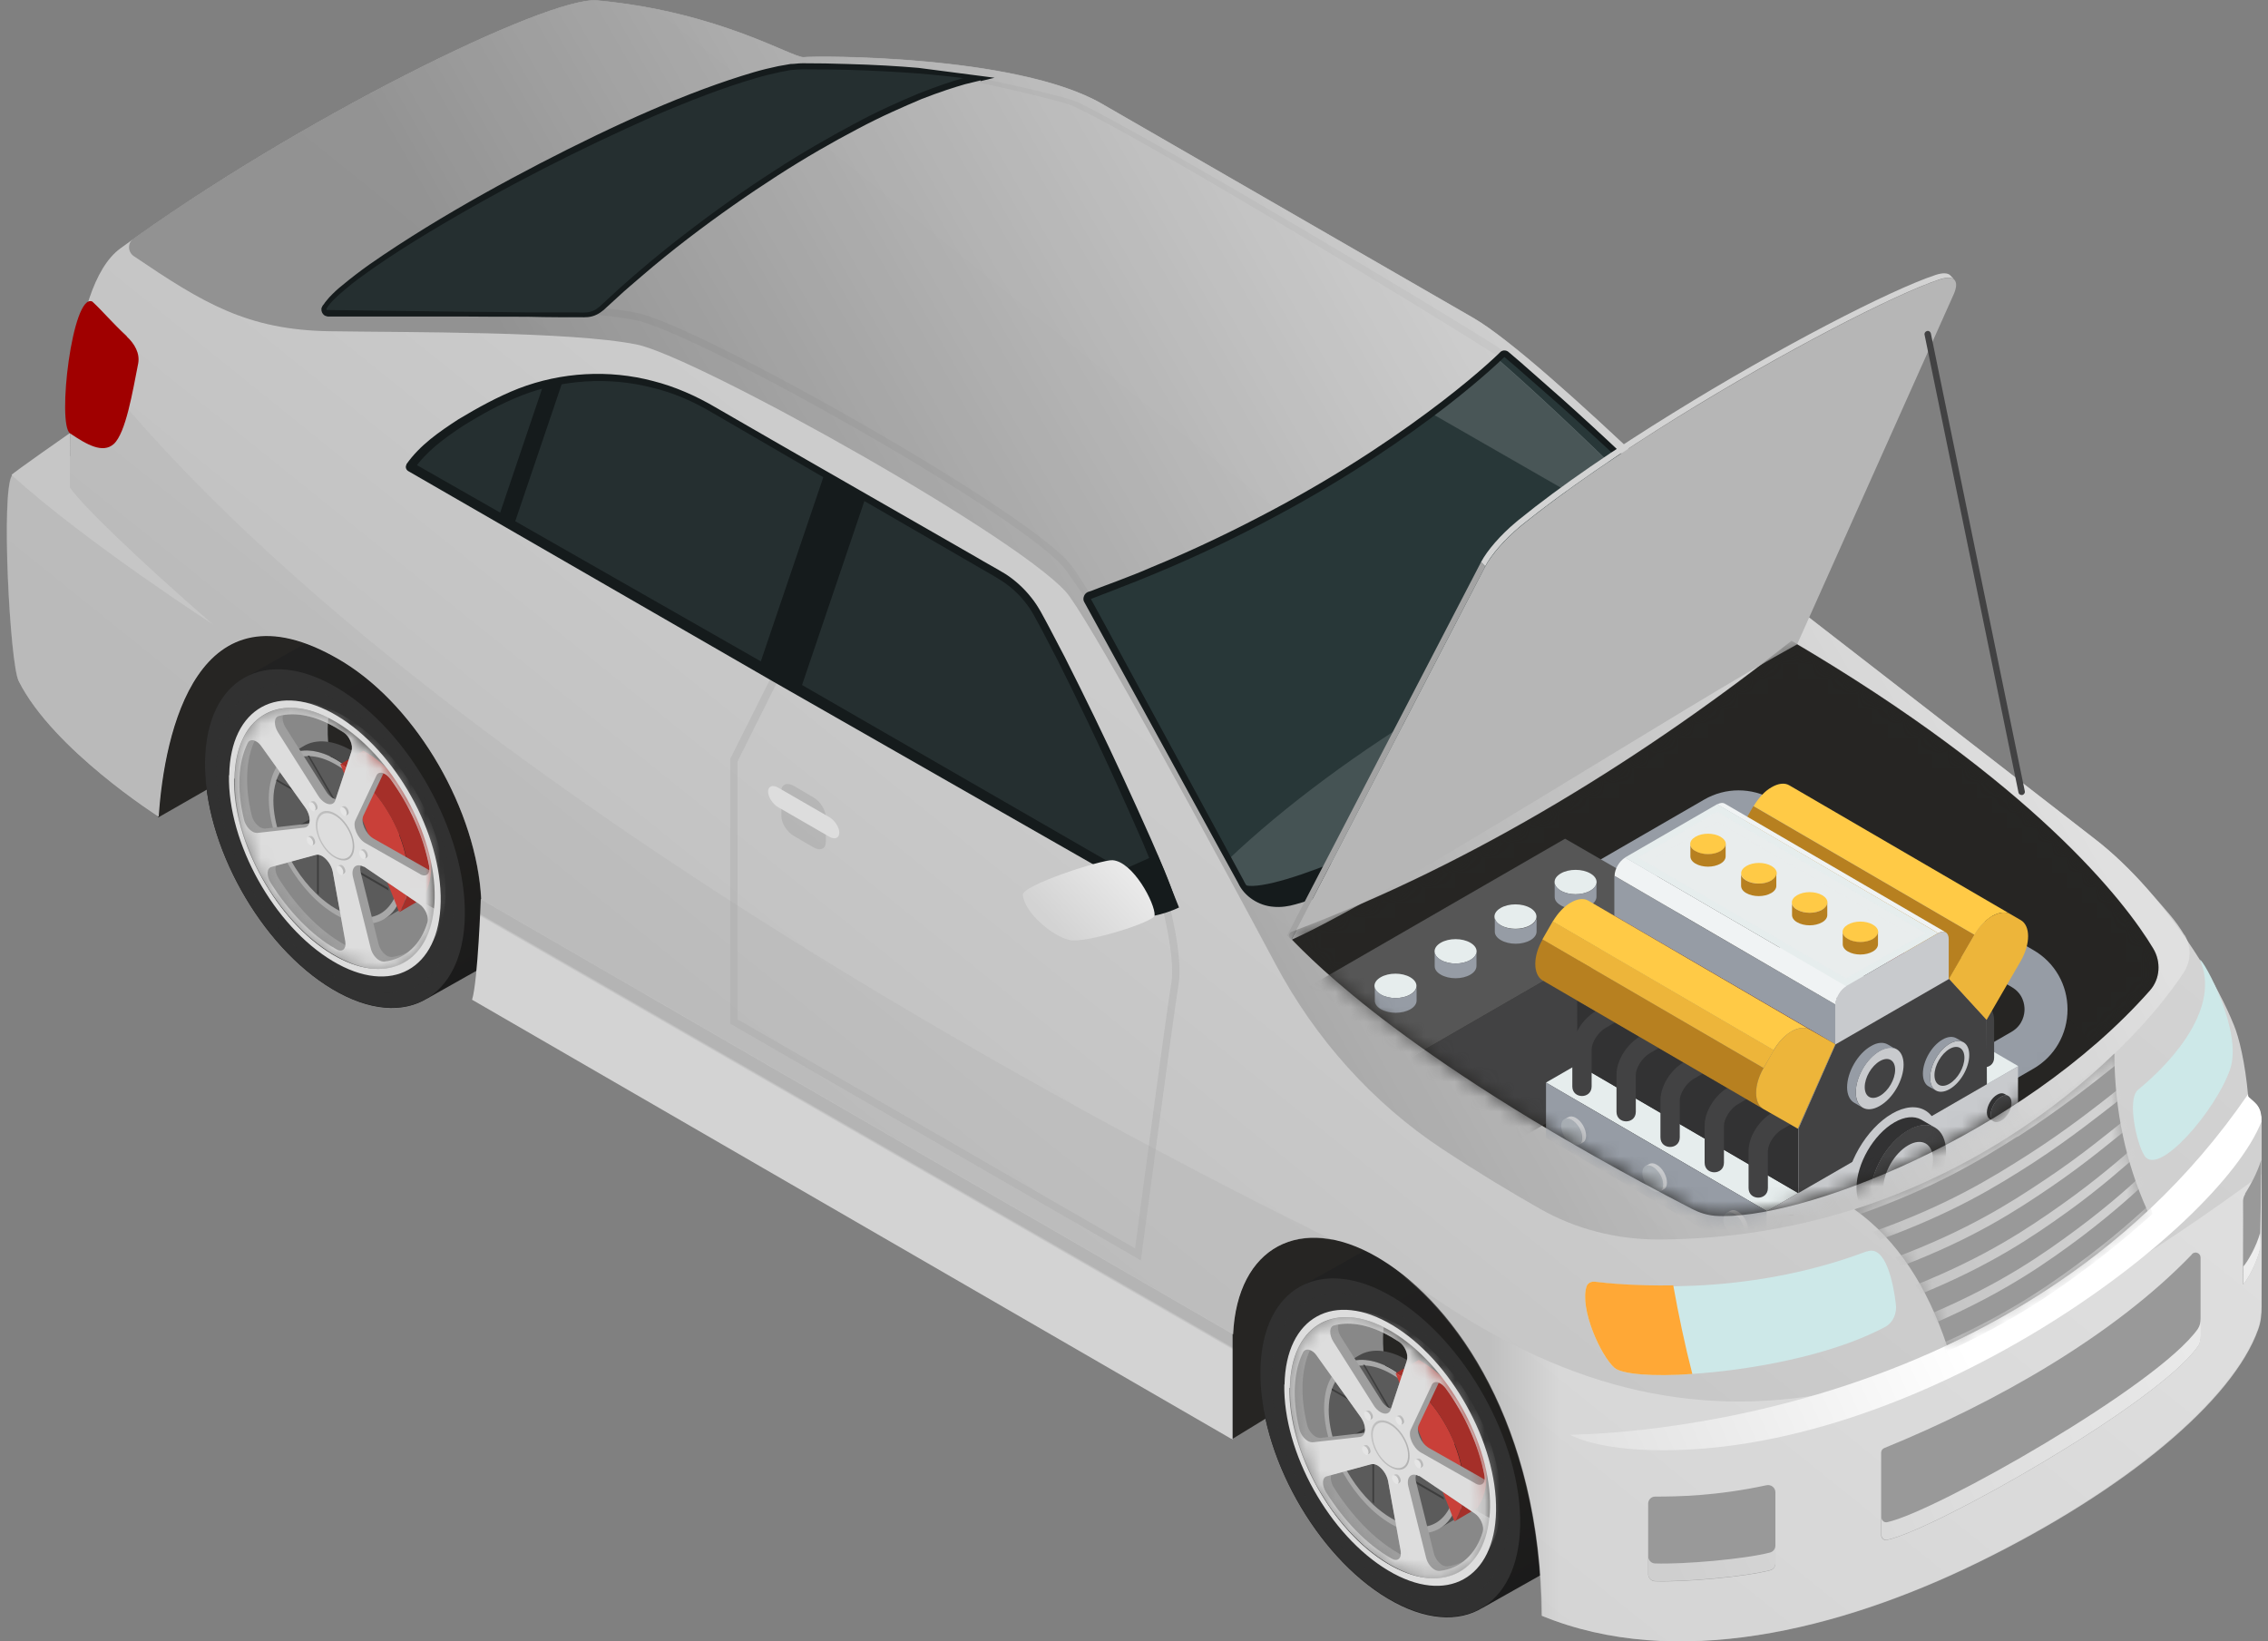 <svg width="152" height="110" viewBox="0 0 152 110" fill="none" xmlns="http://www.w3.org/2000/svg">
<rect x="0" y="0" width="152" height="110" fill="#808080" stroke="none"/>
<g clip-path="url(#clip0_788_7727)">
<path d="M114.648 34.03C115.101 33.431 117.917 30.842 118.273 31.133C119.017 31.732 118.661 34.547 117.998 35.68C117.383 36.732 114.681 39.58 114.567 39.24C114.341 38.593 114.098 34.742 114.648 34.03Z" fill="url(#paint0_linear_788_7727)"/>
<path d="M10.749 43.512C9.131 44.45 9.633 51.716 10.604 54.79L20.037 49.386L26.154 63.026C37.157 63.933 55.766 21.716 57.384 20.777L10.749 43.512Z" fill="#262523"/>
<path d="M83.387 83.22C81.72 84.191 81.478 93.77 82.546 96.473L91.122 91.23L98.565 105.049C105.458 103.22 126.122 59.968 127.772 58.997L83.387 83.22Z" fill="#262523"/>
<path d="M35.732 51.408C34.907 49.466 33.758 47.605 32.415 46.02C31.282 44.693 29.988 43.544 28.629 42.735C26.218 41.295 24.001 41.133 22.399 42.039L16.396 45.421C14.794 46.311 13.791 48.253 13.742 51.02C13.645 56.586 17.464 63.431 22.27 66.295C24.762 67.783 27.027 67.913 28.645 66.91C28.596 66.942 28.564 66.974 28.515 66.99L34.519 63.609C36.105 62.719 37.108 60.777 37.156 58.01C37.189 55.89 36.671 53.592 35.732 51.408ZM29.114 60.922C28.92 60.825 28.742 60.728 28.548 60.615C24.842 58.398 21.897 53.123 21.962 48.835C21.962 48.592 21.978 48.35 22.011 48.123C22.205 48.22 22.383 48.317 22.577 48.431C26.282 50.648 29.227 55.922 29.147 60.211C29.147 60.453 29.13 60.696 29.098 60.922H29.114Z" fill="url(#paint1_linear_788_7727)"/>
<path d="M22.625 46.117C17.82 43.253 13.839 45.437 13.742 51.004C13.645 56.57 17.464 63.415 22.27 66.279C27.075 69.143 31.056 66.958 31.153 61.392C31.25 55.826 27.431 48.981 22.625 46.117ZM29.114 60.923C28.92 60.826 28.742 60.729 28.548 60.615C24.842 58.399 21.897 53.123 21.962 48.836C21.962 48.593 21.978 48.35 22.011 48.123C22.205 48.221 22.383 48.318 22.577 48.431C26.282 50.648 29.227 55.923 29.147 60.211C29.147 60.454 29.13 60.696 29.098 60.923H29.114Z" fill="#313131"/>
<g style="mix-blend-mode:screen" opacity="0.6">
<path d="M22.61 46.991C18.225 44.369 14.6 46.376 14.503 51.457C14.406 56.538 17.901 62.783 22.286 65.405C26.671 68.026 30.296 66.02 30.393 60.939C30.49 55.858 26.995 49.612 22.61 46.991ZM22.302 64.418C18.386 62.072 15.28 56.505 15.344 51.958C15.425 47.411 18.662 45.631 22.577 47.978C26.493 50.324 29.6 55.89 29.519 60.437C29.438 64.984 26.202 66.764 22.286 64.418H22.302Z" fill="#313131"/>
</g>
<path d="M28.548 60.599C24.842 58.382 21.897 53.107 21.962 48.819C21.962 48.577 21.978 48.334 22.01 48.107C18.564 46.392 15.797 48.107 15.732 52.185C15.651 56.489 18.596 61.764 22.318 63.965C25.813 66.052 28.742 64.677 29.13 60.907C28.936 60.809 28.758 60.712 28.564 60.599H28.548Z" fill="#888888"/>
<path d="M26.671 60.324C26.477 60.615 26.008 61.425 25.732 61.602L26.752 61.004C27.027 60.842 27.27 60.615 27.48 60.324H26.671Z" fill="#525252"/>
<path d="M26.736 59.467C26.364 62.024 24.163 62.59 21.817 60.745C19.487 58.901 17.885 55.325 18.257 52.768C18.629 50.211 20.83 49.645 23.176 51.49C25.522 53.334 27.108 56.91 26.736 59.467Z" fill="#5B5B5B"/>
<path d="M26.444 60.179C25.959 61.118 25.279 61.474 24.502 61.506C24.47 61.506 24.421 61.506 24.389 61.506C23.823 61.506 23.192 61.312 22.528 60.923C22.108 60.681 21.687 60.357 21.299 60.001C21.266 59.969 21.218 59.92 21.185 59.888C20.166 58.901 19.324 57.574 18.823 56.215C18.807 56.166 18.79 56.101 18.758 56.053C18.483 55.244 18.321 54.419 18.321 53.658C18.321 53.173 18.386 52.736 18.515 52.347C18.515 52.315 18.548 52.266 18.548 52.234C18.904 51.263 19.632 50.713 20.57 50.681C20.603 50.681 20.651 50.681 20.684 50.681C21.25 50.681 21.881 50.875 22.544 51.263C22.884 51.457 23.208 51.7 23.532 51.975L23.37 51.49C23.095 51.279 22.82 51.085 22.544 50.923C20.052 49.483 18.03 50.648 18.014 53.512C18.014 56.377 20.02 59.872 22.512 61.312C24.195 62.283 25.7 62.04 26.477 60.923L26.654 60.632L26.428 60.211L26.444 60.179Z" fill="#A8A8A8"/>
<path d="M20.862 53.722C20.862 53.722 20.927 53.673 20.975 53.641L20.813 53.544L18.548 52.233C18.548 52.233 18.516 52.314 18.516 52.347L20.733 53.625L20.862 53.706V53.722Z" fill="#3D3D3D"/>
<path d="M23.888 54.903V53.074L23.774 52.702V54.725V54.935C23.823 54.984 23.855 55.048 23.888 55.113V54.903Z" fill="#3D3D3D"/>
<path d="M22.189 57.476H22.221L26.056 59.693L26.008 59.515L23.289 57.945L23.257 57.913V57.88L24.681 57.071H24.713L25.118 56.829L25.069 56.667L24.697 56.877H24.665L23.953 57.298H23.92L23.904 57.249V55.114C23.904 55.114 23.823 55 23.791 54.935V55.939L23.759 55.955H23.742L23.047 54.741L22.95 54.79H22.966L23.678 56.036L23.726 56.003H23.742V56.052V57.201L23.807 57.249L23.839 57.282V57.314L23.127 57.719L23.176 57.8V57.832H23.16L22.157 57.249V57.33L22.14 57.346L22.124 57.314L21.412 56.084L21.364 56.117H21.348V56.068V54.919L21.283 54.871L21.25 54.838V54.806L21.979 54.401L22.076 54.337L22.966 54.855V54.774L22.982 54.758L23.079 54.693L22.496 53.69L22.335 53.414L20.733 50.648C20.733 50.648 20.652 50.648 20.619 50.648L22.189 53.366L22.335 53.625L22.933 54.644V54.693H22.917L22.205 54.272L21.04 53.592C21.04 53.592 20.959 53.641 20.927 53.673L21.849 54.207L21.881 54.24V54.272L18.823 56.02C18.823 56.052 18.856 56.1 18.856 56.133C18.856 56.149 18.856 56.165 18.872 56.181L21.202 54.855H21.234L21.25 54.903V59.855C21.25 59.855 21.315 59.935 21.364 59.968V56.198L21.412 56.181H21.428L24.471 61.456C24.503 61.456 24.551 61.456 24.584 61.456L22.27 57.46V57.411L22.189 57.476ZM21.898 54.321L22.011 54.385L21.914 54.434L21.865 54.353V54.304H21.881L21.898 54.321Z" fill="#3D3D3D"/>
<path d="M23.564 50.308C22.318 49.58 21.169 49.515 20.36 50.001L19.341 50.599C20.166 50.13 21.299 50.195 22.545 50.907C22.82 51.069 23.111 51.263 23.37 51.473L24.389 50.874C24.114 50.664 23.839 50.47 23.564 50.308Z" fill="#4A4A4A"/>
<path d="M28.29 55.065C28.241 54.952 28.192 54.839 28.144 54.725C27.707 53.722 27.108 52.8 26.445 52.039C25.846 51.344 25.167 50.794 24.503 50.405C24.455 50.373 24.406 50.34 24.341 50.324L22.82 51.214C22.82 51.214 22.917 51.279 22.982 51.295C23.662 51.683 24.325 52.25 24.924 52.929C25.587 53.69 26.186 54.612 26.623 55.615C26.671 55.729 26.72 55.842 26.768 55.955C27.61 58.091 27.561 60.049 26.768 61.133L28.29 60.243C29.082 59.143 29.131 57.201 28.29 55.065Z" fill="#A52F29"/>
<path d="M26.768 55.939C25.943 53.868 24.47 52.137 22.965 51.279C22.917 51.247 22.868 51.214 22.804 51.198L26.752 61.133C27.545 60.033 27.593 58.091 26.752 55.956L26.768 55.939Z" fill="#C94039"/>
<mask id="mask0_788_7727" style="mask-type:luminance" maskUnits="userSpaceOnUse" x="15" y="47" width="15" height="18">
<path d="M22.302 63.98C25.797 66.068 28.726 64.692 29.114 60.922C29.131 60.696 29.147 60.453 29.163 60.21C29.244 55.906 26.299 50.631 22.593 48.43C22.399 48.317 22.205 48.22 22.027 48.123C18.58 46.408 15.813 48.123 15.749 52.2C15.668 56.505 18.613 61.78 22.334 63.98H22.302Z" fill="white"/>
</mask>
<g mask="url(#mask0_788_7727)">
<path d="M15.781 53.949C16.477 58.091 19.341 62.233 22.464 64.029C23.224 64.466 23.985 64.774 24.745 64.903C25.748 65.081 26.622 64.919 27.318 64.499L27.852 64.191C29.438 63.269 30.215 61.02 29.713 58.075C29.017 53.932 26.169 49.79 23.03 47.978C22.27 47.541 21.509 47.233 20.732 47.104C19.745 46.942 18.871 47.088 18.176 47.492L17.642 47.8C17.642 47.8 17.706 47.767 17.723 47.767C16.072 48.657 15.263 50.939 15.765 53.932L15.781 53.949ZM28.677 58.269L25.02 56.198C24.503 55.89 24.146 55.081 24.357 54.66L25.7 51.829C25.7 51.829 25.781 51.861 25.813 51.877C25.927 51.942 26.056 52.055 26.169 52.201C27.448 53.949 28.386 56.02 28.774 58.059C28.791 58.156 28.791 58.236 28.774 58.317C28.742 58.317 28.726 58.317 28.693 58.285L28.677 58.269ZM24.195 57.994C24.195 57.994 24.308 58.042 24.373 58.075C24.389 58.075 24.422 58.107 24.438 58.107L28.111 60.599C28.499 60.858 28.758 61.457 28.645 61.829C28.386 62.703 27.917 63.382 27.302 63.835C26.978 63.981 26.655 64.094 26.266 64.143C26.169 64.143 26.056 64.126 25.943 64.062C25.684 63.916 25.441 63.593 25.36 63.236L24.179 58.495C24.13 58.301 24.13 58.139 24.179 58.01L24.195 57.994ZM23.564 50.34L22.496 53.56C22.496 53.56 22.367 53.528 22.302 53.495C22.14 53.398 21.962 53.236 21.833 53.01L19.146 48.77C18.952 48.463 18.904 48.139 18.968 47.929C20.02 47.751 21.25 48.042 22.48 48.754C22.658 48.868 22.852 48.981 23.03 49.094C23.418 49.353 23.677 49.952 23.548 50.324L23.564 50.34ZM18.499 58.01L21.169 57.282C21.299 57.249 21.444 57.282 21.59 57.363C21.913 57.557 22.221 57.978 22.302 58.414L23.143 63.091C23.16 63.188 23.143 63.269 23.143 63.334C23.111 63.334 23.095 63.334 23.062 63.301C23.03 63.285 22.998 63.269 22.982 63.253C21.363 62.33 19.842 60.728 18.661 58.851C18.467 58.544 18.418 58.204 18.499 57.994V58.01ZM17.059 49.644C17.059 49.644 17.14 49.677 17.172 49.693C17.302 49.758 17.415 49.871 17.528 50.033L20.457 54.127C20.716 54.499 20.813 54.919 20.716 55.194L17.771 55.534C17.674 55.534 17.561 55.518 17.448 55.453C17.189 55.308 16.946 54.984 16.865 54.628C16.396 52.686 16.477 50.939 17.059 49.66V49.644Z" fill="#9E9E9E"/>
<path d="M15.781 53.949C16.477 58.091 19.341 62.234 22.464 64.03C23.225 64.467 23.985 64.774 24.746 64.904C27.966 65.454 29.875 62.654 29.179 58.399C28.484 54.256 25.636 50.114 22.497 48.302C21.736 47.865 20.959 47.557 20.215 47.428C16.995 46.878 15.085 49.693 15.781 53.933V53.949ZM28.144 58.577L24.487 56.506C23.969 56.214 23.613 55.389 23.823 54.968L25.231 51.975C25.328 51.764 25.571 51.732 25.797 51.878C25.911 51.943 26.04 52.056 26.154 52.201C27.432 53.949 28.37 56.02 28.759 58.059C28.856 58.561 28.564 58.819 28.16 58.593L28.144 58.577ZM24.373 58.075C24.373 58.075 24.422 58.108 24.438 58.108L28.111 60.599C28.5 60.858 28.759 61.457 28.645 61.829C28.192 63.334 27.157 64.289 25.749 64.451C25.652 64.451 25.539 64.434 25.425 64.37C25.166 64.224 24.924 63.9 24.843 63.544L23.662 58.803C23.5 58.156 23.872 57.816 24.357 58.091L24.373 58.075ZM23.564 50.34L22.48 53.625C22.383 53.933 22.092 53.981 21.785 53.803C21.623 53.706 21.445 53.544 21.315 53.318L18.629 49.078C18.338 48.609 18.354 48.075 18.678 47.994C19.794 47.687 21.137 47.978 22.497 48.755C22.674 48.868 22.869 48.981 23.047 49.095C23.435 49.353 23.694 49.952 23.564 50.324V50.34ZM18.192 58.108L21.17 57.298C21.299 57.266 21.445 57.298 21.59 57.379C21.914 57.574 22.221 57.994 22.302 58.431L23.144 63.108C23.225 63.609 22.933 63.852 22.545 63.625C22.513 63.609 22.48 63.593 22.464 63.577C20.846 62.654 19.325 61.053 18.144 59.175C17.852 58.706 17.869 58.188 18.192 58.108ZM16.607 49.79C16.72 49.58 16.946 49.564 17.173 49.693C17.302 49.758 17.416 49.871 17.529 50.033L20.458 54.127C20.878 54.709 20.846 55.421 20.409 55.47L17.254 55.826C17.157 55.826 17.043 55.81 16.93 55.745C16.671 55.599 16.428 55.276 16.348 54.92C15.862 52.897 15.959 51.085 16.607 49.79Z" fill="#DDDDDD"/>
<path d="M21.331 56.117C21.574 56.732 21.995 57.249 22.448 57.492C22.674 57.622 22.885 57.686 23.095 57.67C23.71 57.622 23.92 56.829 23.581 55.923C23.338 55.308 22.917 54.79 22.464 54.531C22.254 54.402 22.027 54.337 21.817 54.353C21.202 54.402 20.975 55.194 21.331 56.101V56.117ZM21.865 54.499C22.043 54.483 22.254 54.547 22.448 54.66C22.869 54.903 23.257 55.372 23.483 55.939C23.807 56.78 23.613 57.508 23.047 57.557C22.852 57.573 22.658 57.508 22.448 57.395C22.043 57.152 21.639 56.683 21.428 56.117C21.105 55.275 21.299 54.547 21.865 54.499Z" fill="url(#paint2_linear_788_7727)"/>
<path d="M21.153 54.207C21.153 54.353 21.056 54.418 20.927 54.337C20.797 54.256 20.7 54.078 20.7 53.932C20.7 53.787 20.797 53.722 20.927 53.803C21.056 53.884 21.153 54.062 21.153 54.207Z" fill="#E5E5E5"/>
<path d="M20.765 53.786L20.894 53.705C20.894 53.705 20.991 53.689 21.056 53.705C21.185 53.786 21.282 53.964 21.282 54.11C21.282 54.175 21.25 54.239 21.218 54.256L21.088 54.337C21.088 54.337 21.153 54.256 21.153 54.191C21.153 54.045 21.056 53.867 20.927 53.786C20.862 53.754 20.797 53.754 20.765 53.786Z" fill="url(#paint3_linear_788_7727)"/>
<path d="M21.008 56.521C21.008 56.666 20.911 56.731 20.781 56.65C20.652 56.569 20.555 56.391 20.555 56.246C20.555 56.1 20.652 56.035 20.781 56.116C20.911 56.197 21.008 56.375 21.008 56.521Z" fill="#E5E5E5"/>
<path d="M20.604 56.116L20.733 56.035C20.733 56.035 20.83 56.019 20.895 56.035C21.024 56.116 21.121 56.294 21.121 56.44C21.121 56.505 21.089 56.569 21.057 56.586L20.927 56.667C20.927 56.667 20.992 56.586 20.992 56.521C20.992 56.375 20.895 56.197 20.765 56.116C20.701 56.084 20.636 56.084 20.604 56.116Z" fill="url(#paint4_linear_788_7727)"/>
<path d="M23.014 58.48C23.014 58.625 22.916 58.69 22.787 58.609C22.658 58.528 22.561 58.35 22.561 58.205C22.561 58.059 22.658 57.994 22.787 58.075C22.916 58.156 23.014 58.334 23.014 58.48Z" fill="#E5E5E5"/>
<path d="M22.625 58.059L22.754 57.978C22.754 57.978 22.852 57.962 22.916 57.978C23.046 58.059 23.143 58.237 23.143 58.382C23.143 58.447 23.11 58.512 23.078 58.528L22.949 58.609C22.949 58.609 23.013 58.528 23.013 58.463C23.013 58.318 22.916 58.14 22.787 58.059C22.722 58.026 22.657 58.026 22.625 58.059Z" fill="url(#paint5_linear_788_7727)"/>
<path d="M24.518 57.428C24.518 57.574 24.421 57.638 24.292 57.557C24.163 57.477 24.065 57.299 24.065 57.153C24.065 57.007 24.163 56.943 24.292 57.023C24.421 57.104 24.518 57.282 24.518 57.428Z" fill="#E5E5E5"/>
<path d="M24.13 57.007L24.259 56.926C24.259 56.926 24.356 56.91 24.421 56.926C24.551 57.007 24.648 57.185 24.648 57.331C24.648 57.395 24.615 57.46 24.583 57.476L24.453 57.557C24.453 57.557 24.518 57.476 24.518 57.412C24.518 57.266 24.421 57.088 24.292 57.007C24.227 56.975 24.162 56.975 24.13 57.007Z" fill="url(#paint6_linear_788_7727)"/>
<path d="M23.257 54.531C23.257 54.676 23.16 54.741 23.03 54.66C22.901 54.579 22.804 54.401 22.804 54.255C22.804 54.11 22.901 54.045 23.03 54.126C23.16 54.207 23.257 54.385 23.257 54.531Z" fill="#E5E5E5"/>
<path d="M22.852 54.126L22.982 54.045C22.982 54.045 23.079 54.029 23.144 54.045C23.273 54.126 23.37 54.304 23.37 54.45C23.37 54.514 23.338 54.579 23.306 54.595L23.176 54.676C23.176 54.676 23.241 54.595 23.241 54.531C23.241 54.385 23.144 54.207 23.014 54.126C22.95 54.094 22.885 54.094 22.852 54.126Z" fill="url(#paint7_linear_788_7727)"/>
</g>
<path d="M15.344 51.958C15.263 56.505 18.37 62.071 22.302 64.418C26.218 66.764 29.454 64.968 29.535 60.437C29.616 55.89 26.509 50.324 22.593 47.977C18.678 45.631 15.441 47.427 15.361 51.958H15.344ZM15.716 52.185C15.781 48.107 18.548 46.376 21.995 48.107C22.189 48.204 22.367 48.301 22.561 48.414C26.267 50.631 29.212 55.906 29.131 60.194C29.131 60.437 29.114 60.68 29.082 60.906C28.694 64.677 25.765 66.052 22.27 63.965C18.564 61.748 15.619 56.473 15.684 52.185H15.716Z" fill="#DDDDDD"/>
<path d="M73.742 78.35L43.03 60.211L32.221 60.26C32.221 60.26 32.027 65.729 31.639 67.007L82.609 96.489V89.208L73.758 78.35H73.742Z" fill="url(#paint8_linear_788_7727)"/>
<path d="M106.461 92.25C105.636 90.308 104.487 88.447 103.144 86.861C102.011 85.535 100.717 84.386 99.357 83.577C96.946 82.136 94.73 81.975 93.127 82.881L87.124 86.263C85.522 87.153 84.519 89.094 84.471 91.861C84.374 97.428 88.192 104.272 92.998 107.137C95.49 108.625 97.755 108.755 99.374 107.751C99.325 107.784 99.293 107.816 99.244 107.832L105.247 104.45C106.833 103.56 107.836 101.619 107.885 98.852C107.917 96.732 107.399 94.434 106.461 92.25ZM99.843 101.764C99.649 101.667 99.471 101.57 99.276 101.457C95.571 99.24 92.626 93.965 92.691 89.677C92.691 89.434 92.707 89.192 92.739 88.965C92.933 89.062 93.111 89.159 93.305 89.272C97.011 91.489 99.956 96.764 99.875 101.052C99.875 101.295 99.859 101.538 99.826 101.764H99.843Z" fill="url(#paint9_linear_788_7727)"/>
<path d="M93.354 86.942C88.548 84.078 84.568 86.263 84.471 91.829C84.374 97.395 88.192 104.24 92.998 107.104C97.804 109.968 101.784 107.784 101.882 102.217C101.979 96.651 98.16 89.806 93.354 86.942ZM99.843 101.748C99.649 101.651 99.471 101.554 99.276 101.441C95.571 99.224 92.626 93.949 92.691 89.661C92.691 89.418 92.707 89.175 92.739 88.949C92.933 89.046 93.111 89.143 93.305 89.256C97.011 91.473 99.956 96.748 99.875 101.036C99.875 101.279 99.859 101.522 99.826 101.748H99.843Z" fill="#313131"/>
<g style="mix-blend-mode:screen" opacity="0.6">
<path d="M93.338 87.832C88.953 85.211 85.328 87.218 85.231 92.298C85.15 97.379 88.629 103.625 93.014 106.247C97.399 108.868 101.024 106.861 101.121 101.781C101.218 96.7 97.723 90.454 93.338 87.832ZM93.03 105.26C89.114 102.913 86.008 97.347 86.072 92.8C86.137 88.253 89.389 86.473 93.305 88.819C97.221 91.166 100.328 96.732 100.247 101.279C100.166 105.826 96.93 107.606 93.014 105.26H93.03Z" fill="#313131"/>
</g>
<path d="M99.276 101.441C95.571 99.224 92.626 93.949 92.69 89.661C92.69 89.418 92.707 89.176 92.739 88.949C89.292 87.234 86.525 88.949 86.461 93.027C86.38 97.331 89.325 102.606 93.046 104.807C96.541 106.894 99.47 105.519 99.859 101.748C99.665 101.651 99.487 101.554 99.292 101.441H99.276Z" fill="#888888"/>
<path d="M97.4 101.166C97.205 101.457 96.736 102.266 96.461 102.444L97.48 101.846C97.755 101.684 97.998 101.457 98.209 101.166H97.4Z" fill="#525252"/>
<path d="M97.464 100.292C97.092 102.849 94.891 103.415 92.545 101.57C90.215 99.726 88.613 96.15 88.985 93.593C89.358 91.037 91.558 90.47 93.904 92.315C96.234 94.159 97.837 97.736 97.464 100.292Z" fill="#5B5B5B"/>
<path d="M97.173 101.021C96.687 101.959 96.008 102.315 95.231 102.348C95.198 102.348 95.15 102.348 95.118 102.348C94.551 102.348 93.92 102.154 93.257 101.765C92.836 101.522 92.415 101.199 92.027 100.843C91.995 100.811 91.946 100.762 91.914 100.73C90.894 99.743 90.053 98.416 89.551 97.056C89.535 97.008 89.519 96.943 89.487 96.895C89.211 96.086 89.05 95.26 89.05 94.5C89.05 94.014 89.114 93.578 89.244 93.189C89.244 93.157 89.276 93.108 89.276 93.076C89.632 92.105 90.36 91.555 91.299 91.522C91.331 91.522 91.38 91.522 91.412 91.522C91.978 91.522 92.609 91.717 93.273 92.105C93.613 92.299 93.936 92.542 94.26 92.817L94.098 92.332C93.823 92.121 93.548 91.927 93.273 91.765C90.781 90.325 88.758 91.49 88.742 94.354C88.742 97.218 90.749 100.713 93.241 102.154C94.923 103.124 96.428 102.898 97.205 101.765L97.383 101.474L97.156 101.053L97.173 101.021Z" fill="#A8A8A8"/>
<path d="M91.59 94.548C91.59 94.548 91.655 94.5 91.704 94.467L91.542 94.37L89.276 93.06C89.276 93.06 89.244 93.141 89.244 93.173L91.461 94.451L91.59 94.532V94.548Z" fill="#3D3D3D"/>
<path d="M94.616 95.729V93.9L94.503 93.528V95.551V95.761C94.552 95.81 94.584 95.875 94.616 95.939V95.729Z" fill="#3D3D3D"/>
<path d="M92.917 98.302H92.95L96.785 100.519L96.736 100.341L94.018 98.771L93.985 98.739V98.707L95.409 97.898H95.442L95.846 97.655L95.798 97.493L95.425 97.703H95.393L94.681 98.124H94.649L94.633 98.076V95.94C94.633 95.94 94.552 95.826 94.519 95.762V96.765L94.487 96.781H94.471L93.775 95.567L93.678 95.616H93.694L94.406 96.862L94.455 96.83H94.471V96.878V98.027L94.536 98.076L94.568 98.108V98.14L93.856 98.545L93.904 98.626V98.658H93.888L92.885 98.076V98.156L92.869 98.173L92.853 98.14L92.141 96.91L92.092 96.943H92.076V96.894V95.746L92.011 95.697L91.979 95.665V95.632L92.707 95.228L92.804 95.163L93.694 95.681V95.6L93.71 95.584L93.807 95.519L93.225 94.516L93.063 94.241L91.461 91.474C91.461 91.474 91.38 91.474 91.348 91.474L92.917 94.192L93.063 94.451L93.662 95.47V95.519H93.646L92.934 95.098L91.769 94.419C91.769 94.419 91.688 94.467 91.655 94.499L92.578 95.034L92.61 95.066V95.098L89.552 96.83C89.552 96.862 89.584 96.91 89.584 96.943C89.584 96.959 89.584 96.975 89.6 96.991L91.93 95.665H91.963L91.979 95.713V100.665C91.979 100.665 92.044 100.745 92.092 100.778V97.008L92.125 96.991H92.141L95.183 102.267C95.215 102.267 95.264 102.267 95.296 102.267L92.982 98.27V98.221L92.917 98.302ZM92.626 95.147L92.74 95.212L92.642 95.26L92.594 95.179V95.131H92.61L92.626 95.147Z" fill="#3D3D3D"/>
<path d="M94.293 91.15C93.047 90.422 91.898 90.357 91.089 90.842L90.069 91.441C90.895 90.972 92.027 91.037 93.273 91.749C93.548 91.91 93.84 92.105 94.099 92.315L95.118 91.716C94.843 91.506 94.568 91.312 94.293 91.15Z" fill="#4A4A4A"/>
<path d="M99.018 95.891C98.969 95.777 98.921 95.664 98.873 95.551C98.436 94.547 97.837 93.625 97.173 92.865C96.575 92.169 95.895 91.619 95.232 91.23C95.183 91.198 95.135 91.166 95.07 91.149L93.549 92.039C93.549 92.039 93.646 92.104 93.711 92.12C94.39 92.509 95.054 93.075 95.652 93.755C96.316 94.515 96.915 95.437 97.351 96.441C97.4 96.554 97.448 96.667 97.497 96.781C98.338 98.916 98.29 100.874 97.497 101.958L99.018 101.069C99.811 99.968 99.859 98.026 99.018 95.891Z" fill="#A52F29"/>
<path d="M97.497 96.78C96.671 94.709 95.199 92.978 93.694 92.12C93.645 92.088 93.597 92.055 93.532 92.039L97.48 101.974C98.273 100.874 98.322 98.932 97.48 96.796L97.497 96.78Z" fill="#C94039"/>
<mask id="mask1_788_7727" style="mask-type:luminance" maskUnits="userSpaceOnUse" x="86" y="88" width="14" height="18">
<path d="M93.031 104.807C96.526 106.894 99.455 105.519 99.843 101.748C99.859 101.522 99.875 101.279 99.891 101.036C99.972 96.732 97.027 91.457 93.322 89.257C93.128 89.143 92.933 89.046 92.755 88.949C89.309 87.234 86.542 88.949 86.477 93.027C86.396 97.331 89.341 102.606 93.063 104.807H93.031Z" fill="white"/>
</mask>
<g mask="url(#mask1_788_7727)">
<path d="M86.51 94.79C87.206 98.933 90.07 103.075 93.193 104.871C93.954 105.308 94.714 105.616 95.475 105.745C96.478 105.923 97.352 105.761 98.048 105.34L98.582 105.033C100.167 104.111 100.944 101.862 100.442 98.916C99.747 94.774 96.899 90.632 93.76 88.819C92.999 88.382 92.239 88.075 91.478 87.946C90.491 87.784 89.617 87.93 88.921 88.334L88.387 88.641C88.387 88.641 88.452 88.609 88.468 88.609C86.818 89.499 86.025 91.781 86.51 94.774V94.79ZM99.407 99.111L95.75 97.04C95.232 96.732 94.876 95.923 95.087 95.502L96.43 92.671C96.43 92.671 96.51 92.703 96.543 92.719C96.656 92.784 96.785 92.897 96.899 93.043C98.177 94.79 99.116 96.862 99.504 98.9C99.52 98.997 99.52 99.078 99.504 99.159C99.472 99.159 99.455 99.159 99.423 99.127L99.407 99.111ZM94.925 98.836C94.925 98.836 95.038 98.884 95.103 98.916C95.119 98.916 95.151 98.949 95.167 98.949L98.841 101.441C99.229 101.7 99.488 102.298 99.374 102.671C99.116 103.544 98.646 104.224 98.031 104.677C97.708 104.823 97.384 104.936 96.996 104.984C96.899 104.984 96.785 104.968 96.672 104.904C96.413 104.758 96.171 104.434 96.09 104.078L94.909 99.337C94.86 99.143 94.86 98.981 94.909 98.852L94.925 98.836ZM94.294 91.182L93.226 94.402C93.226 94.402 93.096 94.37 93.031 94.337C92.87 94.24 92.692 94.078 92.562 93.852L89.876 89.612C89.682 89.305 89.633 88.981 89.698 88.771C90.75 88.593 91.98 88.884 93.209 89.596C93.387 89.709 93.582 89.823 93.76 89.936C94.148 90.195 94.407 90.793 94.277 91.166L94.294 91.182ZM89.229 98.852L91.899 98.124C92.028 98.091 92.174 98.124 92.32 98.204C92.643 98.399 92.951 98.819 93.031 99.256L93.873 103.933C93.889 104.03 93.873 104.111 93.873 104.175C93.841 104.175 93.824 104.175 93.792 104.143C93.76 104.127 93.727 104.111 93.711 104.095C92.093 103.172 90.572 101.57 89.391 99.693C89.197 99.386 89.148 99.046 89.229 98.836V98.852ZM87.789 90.486C87.789 90.486 87.87 90.502 87.902 90.535C88.031 90.599 88.145 90.713 88.258 90.874L91.187 94.968C91.446 95.341 91.543 95.761 91.446 96.036L88.501 96.376C88.404 96.376 88.29 96.36 88.177 96.295C87.918 96.15 87.675 95.826 87.595 95.47C87.125 93.528 87.206 91.781 87.789 90.502V90.486Z" fill="#9E9E9E"/>
<path d="M86.51 94.791C87.206 98.933 90.07 103.076 93.193 104.872C93.953 105.309 94.714 105.616 95.474 105.745C98.694 106.296 100.62 103.496 99.908 99.241C99.212 95.098 96.364 90.956 93.225 89.144C92.465 88.707 91.704 88.399 90.944 88.27C87.723 87.72 85.814 90.535 86.51 94.775V94.791ZM98.872 99.419L95.215 97.347C94.698 97.04 94.341 96.231 94.552 95.81L95.96 92.817C96.057 92.606 96.299 92.574 96.526 92.72C96.639 92.784 96.769 92.898 96.882 93.043C98.16 94.791 99.099 96.862 99.487 98.901C99.584 99.402 99.293 99.661 98.888 99.435L98.872 99.419ZM95.102 98.917C95.102 98.917 95.151 98.949 95.167 98.949L98.84 101.441C99.228 101.7 99.487 102.299 99.374 102.671C98.921 104.176 97.885 105.131 96.477 105.292C96.38 105.292 96.267 105.276 96.154 105.211C95.895 105.066 95.652 104.742 95.571 104.386L94.39 99.645C94.228 98.998 94.6 98.658 95.086 98.933L95.102 98.917ZM94.293 91.182L93.209 94.467C93.112 94.775 92.82 94.823 92.513 94.645C92.351 94.548 92.173 94.386 92.044 94.16L89.358 89.92C89.066 89.451 89.083 88.917 89.406 88.836C90.523 88.529 91.866 88.82 93.225 89.597C93.403 89.71 93.597 89.823 93.775 89.936C94.163 90.195 94.422 90.794 94.293 91.166V91.182ZM88.921 98.949L91.898 98.14C92.028 98.108 92.173 98.14 92.319 98.221C92.642 98.415 92.95 98.836 93.031 99.273L93.872 103.949C93.953 104.451 93.662 104.694 93.274 104.467C93.241 104.451 93.209 104.435 93.193 104.419C91.575 103.496 90.053 101.894 88.872 100.017C88.581 99.548 88.597 99.03 88.921 98.949ZM87.335 90.632C87.448 90.422 87.675 90.406 87.901 90.535C88.031 90.6 88.144 90.713 88.257 90.875L91.186 94.969C91.607 95.551 91.575 96.263 91.138 96.312L87.982 96.668C87.885 96.668 87.772 96.652 87.659 96.587C87.4 96.441 87.157 96.118 87.076 95.762C86.591 93.739 86.688 91.927 87.335 90.632Z" fill="#DDDDDD"/>
<path d="M92.06 96.959C92.302 97.573 92.723 98.091 93.176 98.334C93.403 98.463 93.613 98.528 93.824 98.512C94.438 98.463 94.649 97.671 94.309 96.764C94.066 96.15 93.646 95.632 93.192 95.373C92.982 95.243 92.756 95.179 92.545 95.195C91.93 95.243 91.704 96.036 92.06 96.942V96.959ZM92.594 95.341C92.772 95.324 92.982 95.389 93.176 95.502C93.597 95.745 93.985 96.214 94.212 96.781C94.535 97.622 94.341 98.35 93.775 98.399C93.581 98.415 93.387 98.35 93.176 98.237C92.772 97.994 92.367 97.525 92.157 96.959C91.833 96.117 92.027 95.389 92.594 95.341Z" fill="url(#paint10_linear_788_7727)"/>
<path d="M91.882 95.049C91.882 95.195 91.785 95.26 91.655 95.179C91.526 95.098 91.429 94.92 91.429 94.774C91.429 94.628 91.526 94.564 91.655 94.645C91.785 94.725 91.882 94.903 91.882 95.049Z" fill="#E5E5E5"/>
<path d="M91.493 94.628L91.623 94.547C91.623 94.547 91.72 94.531 91.784 94.547C91.914 94.628 92.011 94.806 92.011 94.952C92.011 95.016 91.979 95.081 91.946 95.097L91.817 95.178C91.817 95.178 91.882 95.097 91.882 95.033C91.882 94.887 91.784 94.709 91.655 94.628C91.59 94.596 91.525 94.596 91.493 94.628Z" fill="url(#paint11_linear_788_7727)"/>
<path d="M91.736 97.364C91.736 97.509 91.639 97.574 91.51 97.493C91.38 97.412 91.283 97.234 91.283 97.088C91.283 96.943 91.38 96.878 91.51 96.959C91.639 97.04 91.736 97.218 91.736 97.364Z" fill="#E5E5E5"/>
<path d="M91.332 96.943L91.462 96.862C91.462 96.862 91.559 96.846 91.623 96.862C91.753 96.943 91.85 97.121 91.85 97.266C91.85 97.331 91.817 97.396 91.785 97.412L91.656 97.493C91.656 97.493 91.72 97.412 91.72 97.347C91.72 97.201 91.623 97.023 91.494 96.943C91.429 96.91 91.364 96.91 91.332 96.943Z" fill="url(#paint12_linear_788_7727)"/>
<path d="M93.743 99.305C93.743 99.451 93.646 99.515 93.517 99.434C93.387 99.354 93.29 99.176 93.29 99.03C93.29 98.884 93.387 98.82 93.517 98.9C93.646 98.981 93.743 99.159 93.743 99.305Z" fill="#E5E5E5"/>
<path d="M93.355 98.901L93.484 98.82C93.484 98.82 93.581 98.803 93.646 98.82C93.775 98.901 93.872 99.079 93.872 99.224C93.872 99.289 93.84 99.354 93.808 99.37L93.678 99.451C93.678 99.451 93.743 99.37 93.743 99.305C93.743 99.159 93.646 98.981 93.516 98.901C93.452 98.868 93.387 98.868 93.355 98.901Z" fill="url(#paint13_linear_788_7727)"/>
<path d="M95.248 98.253C95.248 98.399 95.151 98.464 95.022 98.383C94.892 98.302 94.795 98.124 94.795 97.978C94.795 97.832 94.892 97.768 95.022 97.849C95.151 97.93 95.248 98.108 95.248 98.253Z" fill="#E5E5E5"/>
<path d="M94.859 97.849L94.989 97.768C94.989 97.768 95.086 97.752 95.151 97.768C95.28 97.849 95.377 98.027 95.377 98.172C95.377 98.237 95.345 98.302 95.312 98.318L95.183 98.399C95.183 98.399 95.248 98.318 95.248 98.253C95.248 98.108 95.151 97.93 95.021 97.849C94.957 97.817 94.892 97.817 94.859 97.849Z" fill="url(#paint14_linear_788_7727)"/>
<path d="M93.985 95.373C93.985 95.519 93.888 95.584 93.759 95.503C93.629 95.422 93.532 95.244 93.532 95.098C93.532 94.953 93.629 94.888 93.759 94.969C93.888 95.05 93.985 95.228 93.985 95.373Z" fill="#E5E5E5"/>
<path d="M93.581 94.952L93.71 94.871C93.71 94.871 93.808 94.855 93.872 94.871C94.002 94.952 94.099 95.13 94.099 95.276C94.099 95.341 94.067 95.405 94.034 95.422L93.905 95.502C93.905 95.502 93.969 95.422 93.969 95.357C93.969 95.211 93.872 95.033 93.743 94.952C93.678 94.92 93.613 94.92 93.581 94.952Z" fill="url(#paint15_linear_788_7727)"/>
</g>
<path d="M86.073 92.8C85.992 97.347 89.099 102.913 93.031 105.259C96.947 107.606 100.183 105.81 100.264 101.279C100.345 96.732 97.238 91.166 93.322 88.819C89.406 86.473 86.17 88.269 86.089 92.8H86.073ZM86.445 93.026C86.51 88.949 89.277 87.217 92.723 88.949C92.918 89.046 93.096 89.143 93.29 89.256C96.995 91.473 99.94 96.748 99.859 101.036C99.859 101.279 99.843 101.522 99.811 101.748C99.422 105.518 96.493 106.894 92.998 104.806C89.293 102.59 86.348 97.314 86.413 93.026H86.445Z" fill="#DDDDDD"/>
<path d="M151.542 74.806C151.526 74.531 151.429 74.272 151.267 74.062C150.992 73.738 150.669 73.544 150.669 73.463C150.474 71.23 150.054 69.515 149.714 68.706C148.614 65.987 146.526 62.573 143.905 59.58C142.804 58.334 141.591 57.152 140.296 56.165L118.646 39.385C118.338 39.013 103.533 24.094 98.759 21.327L73.84 6.958C68.144 3.673 54.665 3.738 53.872 3.835C53.144 3.916 48.241 0.793 40.021 0.033C36.769 -0.275 19.779 8.075 8.063 16.651C4.423 19.321 4.698 30.567 4.698 30.567C4.698 30.567 1.154 31.392 0.814 31.861C0.054 32.897 0.669 44.483 1.251 45.648C3.549 50.243 10.636 54.741 10.636 54.741C11.008 49.046 13.258 38.69 22.707 44.191C22.821 44.256 22.918 44.321 23.031 44.385C28.015 47.46 31.963 54.385 32.254 60.291L82.643 89.434C82.918 83.576 87.173 81.295 92.27 84.24C92.384 84.305 92.481 84.369 92.594 84.434C97.578 87.492 103.241 95.534 103.338 108.301C112.254 111.958 123.241 109.304 132.643 104.693C142.432 99.903 149.649 93.884 151.348 89.094C151.526 88.609 151.575 88.091 151.575 87.573C151.591 85.162 151.639 75.842 151.575 74.822L151.542 74.806ZM95.944 27.735C98.209 26.036 99.681 24.725 100.361 24.078C104.762 27.881 113.5 36.392 115.361 38.884L95.944 27.735Z" fill="url(#paint16_linear_788_7727)"/>
<g style="mix-blend-mode:multiply" opacity="0.3">
<path d="M151.574 78.689C151.574 81.877 151.558 86.052 151.542 87.557C151.542 88.074 151.493 88.592 151.315 89.078C149.616 93.851 142.383 99.871 132.61 104.676C123.209 109.288 112.222 111.958 103.306 108.285C103.209 96.311 98.225 88.56 93.5 85.097C112.416 99.466 128.597 95.599 151.59 78.689H151.574ZM5.183 23.269C4.584 26.893 4.681 30.534 4.681 30.534C4.681 30.534 1.137 31.359 0.798 31.828C0.037 32.864 0.652 44.45 1.234 45.615C3.532 50.21 10.62 54.709 10.62 54.709C10.992 49.013 13.241 38.657 22.691 44.158C22.804 44.223 22.901 44.288 23.014 44.353C27.998 47.427 31.946 54.353 32.238 60.259L82.626 89.401C82.853 84.725 85.62 82.379 89.309 83.107C85.798 81.327 28.435 53.819 5.199 23.269H5.183Z" fill="url(#paint17_linear_788_7727)"/>
</g>
<path d="M116.445 38.237C110.944 32.719 106.105 28.123 100.976 23.771C100.895 23.69 100.766 23.69 100.685 23.771C100.62 23.835 100.507 23.949 100.377 24.062C104.778 27.864 113.516 36.376 115.377 38.868L95.96 27.719C91.413 31.133 83.71 36.036 73.031 39.919C72.885 39.968 72.821 40.13 72.901 40.276L83.241 59.24C83.888 60.437 85.28 60.842 86.591 60.486C91.299 59.208 102.853 55.211 114.018 45.276C115.733 43.755 118.274 40.065 116.478 38.237H116.445Z" fill="#101616"/>
<g style="mix-blend-mode:multiply" opacity="0.4">
<path d="M78.289 60.291L77.804 60.421C77.804 60.421 78.807 64.143 78.5 65.906C78.208 67.573 76.396 81.214 76.072 83.673L49.422 68.317V51.052L52.529 44.822L52.076 44.596L48.937 50.874V68.609L76.137 84.288L76.461 84.482L76.509 84.11C76.525 83.948 78.678 67.8 78.985 65.987C79.309 64.11 78.322 60.437 78.273 60.275L78.289 60.291Z" fill="#A9A9A9"/>
</g>
<path d="M151.558 75.162C151.558 75.033 151.558 74.92 151.542 74.806C151.526 74.531 151.429 74.272 151.267 74.062C150.992 73.739 150.668 73.544 150.668 73.463C150.668 73.415 150.668 73.382 150.668 73.334C134.859 96.425 105.231 96.117 105.231 96.166C105.231 96.166 106.688 97.056 110.442 97.185C128.274 97.784 148.662 82.557 151.574 75.146L151.558 75.162Z" fill="url(#paint18_linear_788_7727)"/>
<g opacity="0.5">
<path d="M103.257 38.867C100.652 39.725 98.128 42.298 97.626 44.628C97.141 46.958 98.856 48.155 101.461 47.298C104.066 46.44 106.591 43.867 107.092 41.537C107.578 39.207 105.862 38.01 103.257 38.867ZM103.192 39.612C103.354 39.563 103.5 39.531 103.646 39.498L102.4 43.123L99.487 42.282C100.425 41.084 101.785 40.065 103.176 39.612H103.192ZM106.493 41.909C106.073 43.916 103.904 46.133 101.655 46.861C99.406 47.589 97.934 46.553 98.354 44.563C98.484 43.964 98.775 43.349 99.163 42.767L102.756 43.803L104.26 39.417C105.879 39.288 106.849 40.275 106.493 41.925V41.909Z" fill="#D3D3D3"/>
<path d="M115.506 41.877C115.539 40.987 116.558 40.729 116.202 39.936C116.121 39.758 114.665 38.738 114.519 38.787C102.529 42.622 89.875 50.405 82.254 57.67C83.953 61.813 85.781 58.932 87.529 59.58C87.594 59.563 104.228 53.755 115.49 41.861L115.506 41.877Z" fill="#D3D3D3"/>
<path d="M110.959 40.097C110.02 43.592 102.108 47.572 96.186 47.346C96.186 47.346 98.532 44.207 102.82 42.038C107.852 39.498 110.975 40.097 110.975 40.097H110.959Z" fill="#EAEAEA"/>
</g>
<path opacity="0.7" d="M100.684 23.771C99.454 24.968 90.021 33.755 73.014 39.919C72.869 39.968 72.804 40.13 72.885 40.276L83.225 59.24C83.872 60.437 85.263 60.842 86.574 60.486C91.283 59.208 102.836 55.211 114.001 45.276C115.717 43.755 118.257 40.065 116.461 38.237C110.959 32.719 106.121 28.123 100.992 23.771C100.911 23.69 100.781 23.69 100.7 23.771H100.684Z" fill="#334547"/>
<path d="M78.548 60.583L27.513 31.295C28.532 29.741 31.073 28.058 33.823 26.732C38.176 24.644 43.273 24.871 47.448 27.266C54.082 31.068 63.063 36.262 66.946 38.511C68.014 39.126 68.888 40.016 69.503 41.084C72.205 45.858 77.982 58.414 78.548 60.583Z" fill="#252F30"/>
<path d="M78.386 60.858L51.816 45.68L27.351 31.57C27.205 31.473 27.156 31.295 27.237 31.15V31.117C28.16 29.807 29.454 28.933 30.716 28.108C32.011 27.331 33.354 26.587 34.761 26.036C37.626 24.936 40.813 24.758 43.758 25.535C45.231 25.907 46.655 26.538 47.949 27.299L51.849 29.548L57.626 32.865L65.441 37.347C66.088 37.735 66.736 38.075 67.399 38.48C68.046 38.9 68.629 39.434 69.114 40.049C69.616 40.664 69.939 41.36 70.296 42.007L71.347 44.014C72.707 46.7 74.017 49.402 75.279 52.137C75.91 53.496 76.525 54.871 77.14 56.247C77.739 57.638 78.354 58.981 78.823 60.486C78.871 60.648 78.791 60.826 78.629 60.874C78.548 60.907 78.451 60.874 78.386 60.842V60.858ZM77.949 59.871C77.545 58.755 77.075 57.622 76.606 56.506C76.007 55.13 75.393 53.755 74.778 52.396C73.532 49.661 72.237 46.959 70.894 44.273L69.859 42.282C69.486 41.619 69.179 40.939 68.726 40.389C68.289 39.823 67.739 39.321 67.14 38.933C66.525 38.544 65.846 38.172 65.215 37.8L57.415 33.285L51.655 29.936L47.755 27.671C46.477 26.91 45.117 26.311 43.661 25.972C40.797 25.243 37.706 25.438 34.956 26.506C33.564 27.056 32.27 27.768 31.007 28.561C29.778 29.37 28.548 30.276 27.755 31.441L27.642 31.004L52.172 45.001L77.933 59.855L77.949 59.871Z" fill="#151B1C"/>
<path d="M14.276 41.861C9.098 37.346 5.522 33.884 4.681 32.67V29.029C4.681 29.029 0.846 31.699 0.781 31.829V31.845C5.814 36.392 14.293 41.861 14.293 41.861H14.276Z" fill="#C6C6C6"/>
<g opacity="0.6">
<path d="M72.238 6.845C78.16 9.806 96.607 20.842 100.442 23.302C100.846 23.561 101.299 24.062 100.96 23.787C100.879 23.706 100.749 23.706 100.668 23.787C100.62 23.836 100.539 23.9 100.474 23.965C100.361 23.884 100.248 23.787 100.15 23.722C96.316 21.263 75.749 8.739 71.752 7.039C71.121 6.781 65.862 5.502 64.681 5.405C65.102 5.292 65.264 5.292 65.652 5.211C64.73 5.049 71.218 6.36 72.238 6.861V6.845ZM72.869 40.276C72.804 40.146 72.869 39.984 72.998 39.92C73.031 39.92 73.063 39.887 73.095 39.887C72.61 39.078 72.189 38.431 71.866 37.978C69.422 34.531 46.914 21.845 42.691 20.971C42.044 20.842 41.251 20.729 40.361 20.632C40.361 20.632 40.361 20.632 40.345 20.632C40.118 20.842 39.843 20.988 39.552 21.052C40.733 21.166 41.785 21.295 42.594 21.457C46.785 22.315 69.05 34.855 71.461 38.253C72.125 39.208 72.869 40.26 72.869 40.26V40.276Z" fill="#9D9D9D"/>
</g>
<g style="mix-blend-mode:screen" opacity="0.8">
<path d="M146.397 62.67C145.749 61.602 145.28 61.149 143.905 59.563C142.804 58.318 141.591 57.136 140.296 56.149L118.646 39.369C118.338 38.997 103.533 24.078 98.759 21.311L73.84 6.942C68.144 3.657 54.665 3.722 53.872 3.819C53.144 3.9 48.241 0.777 40.021 0.017C36.834 -0.275 20.604 7.67 8.937 16.004C8.533 16.295 8.565 16.894 8.969 17.169C13.614 20.308 16.558 22.12 22.125 22.201C27.303 22.282 38.258 22.201 42.675 23.091C46.72 23.916 69.228 36.505 71.688 39.984C73.872 43.075 81.154 56.521 85.49 64.628C88.144 69.612 91.963 73.9 96.656 77.007C98.937 78.512 101.267 79.919 103.241 81.036C105.636 82.395 108.355 83.075 111.122 83.075C130.41 83.042 142.724 70.745 146.364 65.162C146.85 64.402 146.882 63.447 146.413 62.67H146.397ZM113.986 45.276C102.821 55.195 91.267 59.208 86.558 60.486C85.248 60.842 83.856 60.421 83.209 59.24L72.869 40.276C72.804 40.146 72.869 39.984 72.999 39.919C90.005 33.771 99.439 24.968 100.669 23.771C100.749 23.69 100.879 23.69 100.96 23.771C106.089 28.123 110.944 32.719 116.429 38.237C118.241 40.049 115.701 43.738 113.969 45.276H113.986Z" fill="url(#paint19_linear_788_7727)"/>
</g>
<path d="M65.668 5.194C59.309 6.521 48.273 13.22 40.361 20.663C40.053 20.955 39.632 21.116 39.196 21.116L21.979 21.003C21.768 21.003 21.639 20.793 21.736 20.615C23.305 17.637 44.551 5.793 52.966 4.482C53.176 4.45 53.37 4.434 53.581 4.434C55.037 4.434 61.186 4.45 65.652 5.194H65.668Z" fill="#252F30"/>
<path d="M65.717 5.389C65.717 5.389 65.345 5.486 64.665 5.648C63.986 5.842 63.015 6.15 61.769 6.635C60.555 7.153 59.083 7.784 57.448 8.658C55.814 9.515 54.002 10.551 52.092 11.781C50.183 13.011 48.16 14.418 46.089 16.004C45.053 16.797 44.018 17.638 42.982 18.528C42.464 18.981 41.93 19.418 41.429 19.887L40.652 20.599C40.409 20.842 40.07 21.101 39.697 21.198C39.309 21.311 38.937 21.247 38.597 21.263H37.513C36.785 21.263 36.057 21.247 35.328 21.23C33.856 21.23 32.383 21.23 30.895 21.214C29.406 21.214 27.901 21.214 26.38 21.214H24.115H22.982H22.416H22.125H21.963C21.963 21.214 21.801 21.182 21.736 21.133C21.607 21.036 21.526 20.875 21.542 20.713C21.542 20.664 21.542 20.632 21.575 20.599C21.575 20.583 21.575 20.567 21.607 20.535V20.502L21.704 20.389C21.801 20.227 21.947 20.082 22.076 19.92C22.351 19.629 22.626 19.37 22.934 19.127C23.516 18.642 24.131 18.172 24.746 17.735C25.992 16.862 27.254 16.052 28.532 15.26C31.089 13.69 33.662 12.266 36.186 10.955C41.251 8.334 46.121 6.133 50.523 4.839C51.073 4.677 51.623 4.548 52.157 4.434C52.432 4.386 52.707 4.337 52.982 4.289C53.257 4.289 53.484 4.24 53.791 4.24C54.827 4.24 55.814 4.256 56.752 4.289C58.613 4.337 60.215 4.434 61.542 4.548L66.655 5.211L65.717 5.438V5.389ZM64.6 5.243C63.904 5.146 62.853 5.033 61.493 4.92C60.167 4.823 58.565 4.726 56.72 4.677C55.798 4.661 54.811 4.645 53.775 4.645C53.549 4.645 53.257 4.677 52.998 4.693C52.739 4.742 52.497 4.79 52.238 4.839C51.72 4.952 51.17 5.082 50.636 5.243C48.468 5.875 46.17 6.765 43.775 7.8C41.397 8.852 38.904 10.033 36.38 11.328C33.856 12.622 31.283 14.046 28.727 15.583C27.448 16.36 26.186 17.153 24.94 18.027C24.325 18.463 23.71 18.9 23.144 19.386C22.853 19.629 22.578 19.871 22.319 20.13C22.108 20.357 21.752 20.777 21.914 20.777C24.908 20.81 27.901 20.858 30.846 20.891C32.335 20.891 33.824 20.923 35.28 20.939C36.008 20.939 36.736 20.939 37.464 20.939H38.549C38.904 20.939 39.277 20.988 39.568 20.891C39.892 20.81 40.134 20.616 40.393 20.357L41.17 19.645C41.688 19.159 42.206 18.722 42.723 18.269C43.759 17.379 44.811 16.522 45.846 15.729C47.917 14.127 49.94 12.703 51.849 11.473C53.759 10.227 55.587 9.192 57.222 8.318C58.856 7.428 60.345 6.781 61.575 6.263C62.82 5.777 63.824 5.438 64.519 5.243C64.519 5.243 64.552 5.243 64.568 5.243H64.6Z" fill="#151B1C"/>
<path d="M116.833 38.447C116.59 38.107 116.315 37.88 116.073 37.605C115.555 37.088 115.053 36.586 114.551 36.084C110.587 32.136 107.173 28.948 104.729 26.764C103.5 25.68 102.545 24.838 101.882 24.256C101.542 23.965 101.299 23.754 101.121 23.609C100.992 23.479 100.781 23.463 100.684 23.512C100.571 23.56 100.539 23.609 100.539 23.609C100.539 23.609 99.228 24.919 96.639 26.91C94.066 28.884 90.231 31.554 85.296 34.175C82.836 35.486 80.118 36.812 77.157 38.026C76.428 38.35 75.668 38.641 74.907 38.932C74.519 39.078 74.131 39.224 73.742 39.369L73.16 39.596L73.014 39.644C73.014 39.644 72.917 39.66 72.804 39.741C72.642 39.871 72.561 40.113 72.642 40.308C73.451 41.796 74.293 43.317 75.134 44.855C76.817 47.929 78.548 51.1 80.312 54.321C81.202 55.939 82.076 57.557 82.982 59.191C83.403 60.097 84.374 60.712 85.361 60.777C85.846 60.825 86.364 60.745 86.817 60.615C87.27 60.486 87.707 60.356 88.16 60.211C95.312 57.961 101.995 54.434 107.739 50.421C108.451 49.903 109.147 49.385 109.843 48.884C110.522 48.35 111.186 47.816 111.849 47.298C113.111 46.198 114.487 45.227 115.474 43.916C115.975 43.269 116.412 42.589 116.736 41.877C117.06 41.149 117.302 40.372 117.238 39.563C117.221 39.159 117.076 38.77 116.849 38.431L116.833 38.447ZM115.183 43.722C114.244 44.984 112.885 45.955 111.623 47.071C110.959 47.589 110.296 48.123 109.632 48.657C108.937 49.159 108.241 49.676 107.545 50.194C101.849 54.224 95.15 57.67 88.03 59.855C87.594 60 87.141 60.113 86.687 60.243C86.251 60.372 85.814 60.437 85.377 60.389C84.503 60.324 83.71 59.806 83.338 58.997C82.448 57.363 81.574 55.745 80.7 54.126C78.953 50.906 77.221 47.719 75.555 44.644C74.73 43.123 73.92 41.618 73.111 40.146L73.322 40.065L73.904 39.838C74.293 39.693 74.681 39.547 75.069 39.385C75.846 39.094 76.59 38.787 77.335 38.479C80.312 37.249 83.047 35.922 85.506 34.596C90.458 31.958 94.309 29.256 96.898 27.265C99.487 25.259 100.814 23.932 100.814 23.932C100.814 23.932 100.781 23.916 100.846 23.948C101.024 24.094 101.267 24.304 101.606 24.596C102.27 25.178 103.225 26.02 104.454 27.088C106.898 29.256 110.312 32.427 114.293 36.359C114.794 36.845 115.296 37.363 115.814 37.864C116.073 38.123 116.348 38.382 116.542 38.641C116.72 38.916 116.849 39.256 116.865 39.612C116.946 41.052 116.121 42.492 115.183 43.722Z" fill="#151B1C"/>
<path d="M116.445 38.237C116.186 37.978 115.927 37.719 115.669 37.46C117.368 45.47 85.604 61.101 83.209 59.224C83.856 60.421 85.248 60.826 86.558 60.47C91.267 59.191 102.821 55.195 113.986 45.259C115.701 43.738 118.241 40.049 116.445 38.221V38.237Z" fill="#151B1C"/>
<path d="M57.982 33.43L55.215 31.877L50.927 44.514L53.678 46.133L57.982 33.43Z" fill="#151B1C"/>
<path d="M37.723 25.519L36.461 25.664L33.402 34.709L34.406 35.308L37.723 25.519Z" fill="#151B1C"/>
<path d="M110.943 100.308C112.367 100.308 115.021 100.275 118.387 99.547C118.694 99.482 118.986 99.709 118.986 100.016V104.79C118.986 105.016 118.84 105.211 118.613 105.259C116.914 105.696 112.869 106.052 110.927 105.987C110.668 105.987 110.458 105.761 110.458 105.502V100.793C110.458 100.518 110.668 100.308 110.927 100.308H110.943ZM150.474 80.032C150.377 80.178 150.329 80.34 150.329 80.502C150.345 81.262 150.312 85.89 150.329 86.1C150.62 85.777 151.186 84.757 151.429 83.835C151.51 83.058 151.542 78.528 151.542 77.751C151.251 78.689 150.798 79.466 150.458 80.016L150.474 80.032ZM146.898 84.078C141.655 89.531 133.743 94.013 126.283 97.055C126.154 97.104 126.073 97.233 126.073 97.363V102.88C126.073 103.091 126.251 103.269 126.461 103.22C129.665 102.541 144.6 94.078 147.286 90.259C147.432 90.065 147.481 89.806 147.481 89.563V84.288C147.481 83.981 147.108 83.835 146.898 84.062V84.078Z" fill="#999999"/>
<path d="M118.986 103.593V104.774C118.986 105 118.84 105.194 118.613 105.243C116.914 105.68 112.869 106.036 110.927 105.971C110.668 105.971 110.458 105.745 110.458 105.486V104.304C110.458 104.563 110.668 104.79 110.927 104.79C112.869 104.855 116.914 104.499 118.613 104.062C118.824 104.013 118.986 103.819 118.986 103.593ZM151.477 82.606C151.235 83.528 150.636 84.563 150.345 84.887C150.345 84.871 150.345 84.774 150.345 84.693C150.345 85.437 150.345 86.004 150.345 86.084C150.636 85.761 151.202 84.741 151.445 83.819C151.51 83.237 151.477 82.686 151.461 82.606H151.477ZM126.477 102.023C126.267 102.071 126.089 101.893 126.089 101.683V102.864C126.089 103.075 126.283 103.253 126.477 103.204C129.681 102.525 144.617 94.062 147.303 90.243C147.448 90.049 147.497 89.79 147.497 89.547V88.366C147.497 88.609 147.432 88.851 147.303 89.062C144.617 92.881 129.681 101.343 126.477 102.023Z" fill="url(#paint20_linear_788_7727)"/>
<path d="M73.046 61.376L75.587 61.505C76.768 61.57 77.949 61.327 79.017 60.825C78.532 59.628 78.079 58.447 77.561 57.266L74.487 58.641L73.03 61.376H73.046Z" fill="#151B1C"/>
<path d="M74.568 57.654C73.84 57.606 68.484 59.337 68.548 59.984C68.678 61.198 70.571 62.784 71.704 63.01C72.804 63.237 77.367 61.781 77.383 61.36C77.432 60.551 75.927 57.735 74.552 57.654H74.568Z" fill="url(#paint21_linear_788_7727)"/>
<g style="mix-blend-mode:multiply" opacity="0.4">
<path d="M54.519 56.797L53.192 56.02C52.739 55.761 52.367 55.162 52.367 54.709V53.026C52.367 52.573 52.739 52.411 53.192 52.67L54.519 53.447C54.972 53.706 55.344 54.305 55.344 54.758V56.441C55.344 56.894 54.972 57.056 54.519 56.797Z" fill="#9D9D9D"/>
</g>
<path d="M55.588 56.085L52.141 54.095C51.785 53.884 51.477 53.415 51.477 53.059C51.477 52.703 51.769 52.574 52.141 52.784L55.588 54.774C55.944 54.985 56.251 55.454 56.251 55.81C56.251 56.166 55.96 56.295 55.588 56.085Z" fill="#DDDDDD"/>
<path d="M147.448 64.353C148.791 67.444 145.814 70.971 143.29 73.043C142.545 73.657 143.176 76.602 143.71 77.444C144.633 78.949 148.5 74.434 149.455 71.683C150.345 69.143 147.675 64.321 147.448 64.337V64.353Z" fill="#CDE8E8"/>
<path d="M125.118 83.868C116.72 87.039 108.71 86.166 106.898 85.907C106.655 85.874 106.413 85.988 106.332 86.214C105.846 87.703 107.286 90.891 108.209 91.683C109.422 92.751 120.458 92.088 126.348 88.933C126.882 88.641 127.141 88.01 127.06 87.412C126.898 86.036 126.38 83.399 125.118 83.884V83.868Z" fill="#CDE8E8"/>
<path d="M112.157 86.15C109.6 86.198 107.675 86.004 106.898 85.907C106.655 85.874 106.413 85.988 106.332 86.214C105.846 87.703 107.286 90.891 108.209 91.683C108.694 92.104 110.765 92.282 113.419 92.088C112.918 90.146 112.497 88.14 112.141 86.15H112.157Z" fill="#FFA836"/>
<path d="M143.92 81.149C142.48 77.962 141.72 74.466 141.704 70.615C137.772 74.418 131.914 78.609 124.276 81.052C127.189 83.123 129.163 86.279 130.474 90.162C135.037 88.026 139.681 85.114 143.92 81.165V81.149Z" fill="#999999"/>
<mask id="mask2_788_7727" style="mask-type:luminance" maskUnits="userSpaceOnUse" x="124" y="70" width="20" height="21">
<path d="M143.92 81.149C142.48 77.962 141.72 74.466 141.704 70.615C137.772 74.418 131.914 78.609 124.276 81.052C127.189 83.123 129.163 86.279 130.474 90.162C135.037 88.026 139.681 85.114 143.92 81.165V81.149Z" fill="white"/>
</mask>
<g mask="url(#mask2_788_7727)">
<path d="M135.198 76.182C132.609 77.832 129.632 79.612 124.567 81.408C124.389 81.198 124.308 81.101 124.146 80.906C129.26 79.094 132.253 77.298 134.875 75.631C137.496 73.949 139.713 72.217 141.703 70.615C141.752 70.923 141.768 71.068 141.816 71.376C139.972 72.848 137.787 74.547 135.214 76.198L135.198 76.182ZM142.625 75.615C142.561 75.373 142.545 75.243 142.48 75C141.379 75.874 139.454 77.476 137.091 79.046C134.729 80.631 131.865 82.46 127.011 84.288C127.189 84.515 127.286 84.628 127.447 84.855C132.269 83.01 135.117 81.149 137.447 79.564C139.778 77.978 141.655 76.392 142.625 75.615ZM142.189 73.593C142.14 73.334 142.108 73.188 142.059 72.929C140.522 74.143 138.451 75.777 135.943 77.379C133.435 78.981 130.522 80.777 125.538 82.557C125.716 82.767 125.813 82.881 125.991 83.091C130.926 81.295 133.839 79.499 136.299 77.913C138.758 76.311 140.781 74.693 142.172 73.609L142.189 73.593ZM144.066 80.728C144.066 80.728 142.302 82.411 140.101 84.078C137.901 85.745 135.02 87.864 130.247 90C130.312 90.259 130.344 90.373 130.376 90.631C135.182 88.447 138.111 86.311 140.328 84.628C142.545 82.945 144.26 81.36 144.26 81.36C144.179 81.101 144.146 80.987 144.066 80.745V80.728ZM143.111 77.525C143.046 77.282 143.014 77.169 142.949 76.942C142.269 77.541 140.473 79.11 138.208 80.712C135.943 82.314 133.127 84.224 128.37 86.133C128.532 86.36 128.613 86.489 128.758 86.716C133.499 84.774 136.315 82.832 138.548 81.23C140.781 79.628 142.545 78.042 143.111 77.541V77.525ZM143.661 79.402C143.596 79.159 143.548 79.046 143.483 78.803C143.159 79.143 141.444 80.712 139.244 82.347C137.043 83.981 134.227 85.987 129.502 88.01C129.616 88.253 129.68 88.382 129.778 88.625C134.502 86.554 137.334 84.515 139.519 82.881C141.703 81.23 143.418 79.644 143.645 79.402H143.661Z" fill="url(#paint22_linear_788_7727)"/>
</g>
<path d="M8.5 22.541C7.4 21.506 6.963 20.939 6.186 20.211C4.843 19.596 3.807 28.464 4.697 29.046C5.798 29.791 6.882 30.422 7.626 29.758C8.435 29.014 8.888 26.247 9.26 24.37C9.39 23.674 9.018 23.043 8.5 22.558V22.541Z" fill="#A00000"/>
<path d="M86.477 62.865C88.014 64.434 94.519 71.279 113.418 81.036C113.888 81.279 114.405 81.441 114.939 81.489C120.473 81.878 135.376 76.231 144.082 66.392C144.777 65.616 144.842 64.467 144.308 63.577C142.383 60.373 136.266 52.477 120.069 42.962C110.457 50.567 98.936 57.833 86.574 62.46C86.396 62.525 86.347 62.735 86.46 62.865H86.477Z" fill="#262523"/>
<path d="M99.26 37.671L86.267 62.687L86.542 62.995L99.535 37.978L99.26 37.671Z" fill="#A3A3A3"/>
<path d="M130.716 18.464C130.554 18.286 130.198 18.269 129.713 18.431C126.687 19.434 119.244 23.269 112.14 27.671C108.337 30.017 104.632 32.525 101.768 34.855C101.703 34.904 101.638 34.968 101.574 35.017C100.57 35.858 99.68 36.878 99.26 37.671L99.535 37.962C99.956 37.153 100.846 36.15 101.849 35.308C101.913 35.26 101.978 35.195 102.043 35.146C104.923 32.833 108.613 30.324 112.415 27.962C119.519 23.561 126.962 19.726 129.988 18.723C130.473 18.561 130.829 18.577 130.991 18.755L130.716 18.464Z" fill="#D3D3D3"/>
<path d="M120.442 43.189C112.998 47.234 93.209 60.017 86.542 62.995L99.535 37.978C99.989 37.121 100.959 36.037 102.044 35.163C110.296 28.512 125.345 20.276 129.989 18.739C130.943 18.415 131.348 18.771 130.943 19.71L120.442 43.189Z" fill="#B6B6B6"/>
<path d="M129.405 22.347C129.373 22.233 129.276 22.153 129.147 22.185C129.033 22.217 128.952 22.331 128.985 22.444L135.279 53.123C135.295 53.221 135.393 53.285 135.49 53.285C135.49 53.285 135.522 53.285 135.538 53.285C135.651 53.253 135.732 53.14 135.7 53.026L129.405 22.347Z" fill="#424243"/>
<mask id="mask3_788_7727" style="mask-type:luminance" maskUnits="userSpaceOnUse" x="86" y="42" width="59" height="40">
<path d="M86.477 62.865C88.014 64.434 94.519 71.279 113.418 81.036C113.888 81.279 114.405 81.441 114.939 81.489C120.473 81.878 135.376 76.231 144.082 66.392C144.777 65.616 144.842 64.467 144.308 63.577C142.383 60.373 136.266 52.477 120.069 42.962C110.457 50.567 98.936 57.833 86.574 62.46C86.396 62.525 86.347 62.735 86.46 62.865H86.477Z" fill="white"/>
</mask>
<g mask="url(#mask3_788_7727)">
<g style="mix-blend-mode:multiply" opacity="0.5">
<path d="M95.344 70.259C104.373 65.874 112.771 60.308 120.085 54.531C130.489 60.648 136.719 66.068 140.36 70.033C141.687 68.884 142.949 67.67 144.082 66.376C144.777 65.599 144.842 64.45 144.308 63.56C142.383 60.356 136.266 52.46 120.069 42.945C110.457 50.55 98.936 57.816 86.574 62.444C86.396 62.508 86.347 62.719 86.46 62.848C87.334 63.738 89.842 66.359 95.328 70.259H95.344Z" fill="#262523"/>
</g>
<path d="M128.79 75.712C128.288 75.712 127.803 75.453 127.544 75C127.14 74.321 127.382 73.431 128.078 73.042L134.81 69.159C135.586 68.706 135.683 67.962 135.683 67.654C135.683 67.347 135.602 66.602 134.81 66.149L117.366 56.068C116.832 55.761 116.169 55.761 115.635 56.068L105.085 62.169C104.405 62.573 103.515 62.33 103.127 61.651C102.722 60.971 102.965 60.081 103.661 59.693L114.211 53.593C115.635 52.767 117.399 52.767 118.822 53.593L136.266 63.673C137.706 64.499 138.564 66.004 138.564 67.654C138.564 69.305 137.706 70.809 136.266 71.635L129.534 75.518C129.308 75.648 129.065 75.712 128.822 75.712H128.79Z" fill="#969CA5"/>
<path d="M94.422 80.599L86.897 76.247V66.603L94.422 70.955V80.599Z" fill="#9091A2"/>
<path d="M112.432 70.21L94.422 80.599V70.955L112.432 60.566V70.21Z" fill="#424243"/>
<path d="M94.422 70.955L86.897 66.602L104.891 56.214L112.431 60.567L94.422 70.955Z" fill="#565656"/>
<path d="M94.518 66.651C93.968 66.975 93.078 66.975 92.528 66.651C91.978 66.328 91.978 65.826 92.528 65.502C93.078 65.179 93.968 65.179 94.518 65.502C95.068 65.826 95.068 66.328 94.518 66.651Z" fill="#E6EDED"/>
<path d="M94.939 66.068V67.055C94.939 67.266 94.81 67.476 94.534 67.638C93.984 67.962 93.094 67.962 92.544 67.638C92.269 67.476 92.14 67.282 92.14 67.072V66.085C92.14 66.295 92.285 66.489 92.544 66.651C93.094 66.975 93.984 66.975 94.534 66.651C94.81 66.489 94.955 66.279 94.939 66.068Z" fill="#969CA5"/>
<path d="M98.547 64.337C97.997 64.66 97.107 64.66 96.557 64.337C96.007 64.013 96.007 63.512 96.557 63.188C97.107 62.864 97.997 62.864 98.547 63.188C99.098 63.512 99.098 64.013 98.547 64.337Z" fill="#E6EDED"/>
<path d="M98.952 63.754V64.741C98.952 64.951 98.822 65.162 98.547 65.323C97.997 65.647 97.107 65.647 96.557 65.323C96.282 65.162 96.152 64.968 96.152 64.757V63.77C96.152 63.98 96.298 64.175 96.557 64.336C97.107 64.66 97.997 64.66 98.547 64.336C98.822 64.175 98.968 63.964 98.952 63.754Z" fill="#969CA5"/>
<path d="M102.56 62.007C102.01 62.33 101.12 62.33 100.57 62.007C100.02 61.683 100.02 61.182 100.57 60.858C101.12 60.534 102.01 60.534 102.56 60.858C103.11 61.182 103.11 61.683 102.56 62.007Z" fill="#E6EDED"/>
<path d="M102.981 61.44V62.428C102.981 62.638 102.852 62.848 102.576 63.01C102.026 63.334 101.136 63.334 100.586 63.01C100.311 62.848 100.182 62.654 100.182 62.444V61.457C100.182 61.667 100.327 61.861 100.586 62.023C101.136 62.347 102.026 62.347 102.576 62.023C102.852 61.861 102.997 61.651 102.981 61.44Z" fill="#969CA5"/>
<path d="M106.589 59.693C106.039 60.017 105.149 60.017 104.599 59.693C104.049 59.37 104.049 58.868 104.599 58.544C105.149 58.221 106.039 58.221 106.589 58.544C107.14 58.868 107.14 59.37 106.589 59.693Z" fill="#E6EDED"/>
<path d="M106.994 59.11V60.097C106.994 60.308 106.864 60.518 106.589 60.68C106.039 61.004 105.149 61.004 104.599 60.68C104.324 60.518 104.194 60.324 104.194 60.114V59.127C104.194 59.337 104.34 59.531 104.599 59.693C105.149 60.017 106.039 60.017 106.589 59.693C106.864 59.531 107.01 59.321 106.994 59.11Z" fill="#969CA5"/>
<path d="M133.159 72.67L118.337 64.046L120.44 62.832L135.262 71.457L133.159 72.67Z" fill="#E6EDED"/>
<path d="M122.318 85.373L107.496 76.732L105.716 75.065L120.538 83.706L122.318 85.373Z" fill="#969CA5"/>
<path d="M132.334 70.89V68.398C132.334 68.398 132.334 68.301 132.334 68.285C132.334 68.318 132.22 68.318 132.042 68.431L131.266 68.884C130.958 69.062 130.554 68.949 130.376 68.641C130.198 68.334 130.311 67.929 130.618 67.751L131.395 67.298C131.961 66.958 132.56 66.926 133.013 67.185C133.418 67.411 133.644 67.865 133.644 68.398V70.89C133.644 71.748 132.35 71.748 132.35 70.89H132.334Z" fill="#424243"/>
<path d="M133.143 68.383L118.321 59.758L115.812 56.991L130.618 65.616L133.143 68.383Z" fill="#6F1818"/>
<path d="M130.618 65.616L115.812 56.991L117.512 54.03L132.334 62.655L130.618 65.616Z" fill="#B78020"/>
<path d="M120.618 53.043L119.922 52.638C119.599 52.444 119.162 52.509 118.725 52.768C118.288 53.011 117.867 53.464 117.527 54.03L132.333 62.654C132.657 62.088 133.094 61.651 133.531 61.392C133.967 61.15 134.388 61.085 134.728 61.263L135.424 61.667L120.618 53.043Z" fill="#FFCA46"/>
<path d="M133.531 61.392C133.968 61.149 134.389 61.084 134.729 61.263L135.425 61.667C136.088 62.039 136.088 63.269 135.425 64.418L133.127 68.382L130.603 65.615L132.318 62.654C132.641 62.088 133.078 61.651 133.515 61.392H133.531Z" fill="#EDB53A"/>
<path d="M129.891 62.541L115.085 53.916C115.279 53.803 115.457 53.787 115.603 53.868L130.409 62.492C130.279 62.412 130.101 62.428 129.907 62.541H129.891Z" fill="#F0F3F4"/>
<path d="M118.418 81.182L103.612 72.557L105.716 71.344L120.522 79.968L118.418 81.182Z" fill="#E6EDED"/>
<path d="M118.434 84.888L103.612 76.263V72.558L118.418 81.182L118.434 84.888Z" fill="#969CA5"/>
<path d="M120.521 79.969L105.715 71.344L105.699 67.04L120.521 75.665V79.969Z" fill="#323233"/>
<path d="M120.521 75.664L105.699 67.039L108.191 61.376L123.013 70.001L120.521 75.664Z" fill="#6D6D6D"/>
<path d="M123.013 70.001L108.191 61.376V58.706L123.013 67.331V70.001Z" fill="#969CA5"/>
<path d="M123.725 66.101L108.903 57.476L115.085 53.9L129.89 62.541L123.725 66.101Z" fill="#E6EDED"/>
<g style="mix-blend-mode:multiply" opacity="0.7">
<path d="M109.777 57.477L115.085 54.402L129.033 62.541L123.726 65.6L109.777 57.477Z" fill="#E9ECED"/>
</g>
<g style="mix-blend-mode:multiply" opacity="0.7">
<path d="M115.085 55.082L128.45 62.881L129.033 62.541L115.085 54.402L109.777 57.477L110.36 57.817L115.085 55.082Z" fill="#E9ECED"/>
</g>
<path d="M129.891 62.542C130.296 62.315 130.603 62.493 130.603 62.946V65.616L133.127 68.383V72.687L135.247 71.474V75.179L133.143 76.393L131.38 80.131L122.286 85.373L120.506 83.707L118.402 84.888V81.182L120.506 79.969V75.665L122.998 70.001V67.331C122.998 66.878 123.321 66.328 123.71 66.101L129.891 62.542Z" fill="#C8CACD"/>
<path d="M123.014 67.331L108.208 58.706C108.208 58.253 108.532 57.703 108.92 57.477L123.726 66.101C123.337 66.328 123.014 66.878 123.014 67.331Z" fill="#F0F3F4"/>
<path d="M133.144 68.366L130.62 65.615L123.014 70L120.522 75.664V79.968L133.16 72.67L133.144 68.366Z" fill="#424243"/>
<path d="M117.188 79.629V77.137C117.188 76.198 117.868 75.098 118.79 74.564L119.567 74.111C119.875 73.933 120.279 74.046 120.457 74.354C120.635 74.661 120.522 75.066 120.214 75.244L119.438 75.697C118.888 76.004 118.483 76.716 118.483 77.137V79.629C118.483 80.486 117.188 80.486 117.188 79.629Z" fill="#424243"/>
<path d="M114.243 77.93V75.438C114.243 74.499 114.923 73.399 115.845 72.865L116.622 72.412C116.929 72.234 117.334 72.347 117.512 72.654C117.69 72.962 117.577 73.366 117.269 73.544L116.492 73.998C115.942 74.305 115.538 75.017 115.538 75.438V77.93C115.538 78.787 114.243 78.787 114.243 77.93Z" fill="#424243"/>
<path d="M111.282 76.231V73.739C111.282 72.8 111.962 71.7 112.884 71.166L113.661 70.713C113.968 70.535 114.373 70.632 114.551 70.956C114.729 71.263 114.616 71.668 114.308 71.846L113.531 72.299C112.981 72.606 112.577 73.318 112.577 73.739V76.231C112.577 77.088 111.282 77.088 111.282 76.231Z" fill="#424243"/>
<path d="M108.337 74.516V72.024C108.337 71.085 109.017 69.985 109.939 69.451L110.716 68.998C111.023 68.82 111.428 68.933 111.606 69.24C111.784 69.548 111.67 69.952 111.363 70.13L110.586 70.583C110.036 70.891 109.631 71.603 109.631 72.024V74.516C109.631 75.373 108.337 75.373 108.337 74.516Z" fill="#424243"/>
<path d="M105.376 72.816V70.324C105.376 69.386 106.056 68.285 106.978 67.751L107.755 67.299C108.062 67.121 108.467 67.234 108.645 67.541C108.823 67.849 108.709 68.253 108.402 68.431L107.625 68.884C107.075 69.192 106.67 69.904 106.67 70.324V72.816C106.67 73.674 105.376 73.674 105.376 72.816Z" fill="#424243"/>
<path d="M121.267 68.998L106.461 60.373L108.176 61.36L122.998 69.985L121.267 68.998Z" fill="#891D1D"/>
<path d="M118.192 71.587L103.386 62.962C102.723 64.095 102.739 65.324 103.386 65.713L118.192 74.337C117.528 73.965 117.528 72.735 118.192 71.587Z" fill="#B78020"/>
<path d="M118.192 71.586L103.37 62.962L104.066 61.748L118.888 70.389L118.192 71.586Z" fill="#EDB53A"/>
<path d="M106.46 60.373C106.137 60.178 105.7 60.243 105.263 60.502C104.826 60.745 104.405 61.198 104.065 61.764L118.871 70.389C119.195 69.823 119.632 69.386 120.069 69.127C120.506 68.884 120.926 68.819 121.266 68.997L106.46 60.373Z" fill="#FFCA46"/>
<path d="M120.069 69.126C120.506 68.884 120.927 68.819 121.266 68.997L122.998 69.984L120.49 75.647L118.192 74.337C117.528 73.965 117.528 72.735 118.192 71.586L118.888 70.372C119.211 69.806 119.648 69.369 120.085 69.11L120.069 69.126Z" fill="#EDB53A"/>
<path d="M123.661 80.081C123.661 78.075 125.069 75.648 126.8 74.644C128.532 73.641 129.939 74.45 129.939 76.457C129.939 78.463 128.532 80.89 126.8 81.894C125.069 82.897 123.661 82.088 123.661 80.081Z" fill="#C8CACD"/>
<path d="M125.344 80.147C125.344 78.529 126.476 76.555 127.884 75.745C129.292 74.936 130.425 75.6 130.425 77.218C130.425 78.836 129.292 80.81 127.884 81.619C126.476 82.428 125.344 81.765 125.344 80.147Z" fill="#424243"/>
<path d="M126.218 79.645C126.218 78.577 126.962 77.298 127.884 76.764C128.807 76.23 129.551 76.667 129.551 77.719C129.551 78.771 128.807 80.065 127.884 80.599C126.962 81.133 126.218 80.697 126.218 79.645Z" fill="#C8CACD"/>
<path d="M126.105 81.813L125.182 81.279C124.713 81.02 124.422 80.438 124.422 79.629C124.422 78.01 125.555 76.036 126.962 75.227C127.658 74.823 128.289 74.79 128.742 75.033L129.665 75.567C129.212 75.308 128.58 75.357 127.885 75.761C126.477 76.57 125.344 78.544 125.344 80.162C125.344 80.988 125.635 81.554 126.105 81.813Z" fill="#323233"/>
<path d="M129.356 72.234C129.356 71.393 129.939 70.374 130.667 69.953C131.395 69.532 131.978 69.872 131.978 70.713C131.978 71.555 131.395 72.574 130.667 72.995C129.939 73.416 129.356 73.076 129.356 72.234Z" fill="#C8CACD"/>
<path d="M129.647 72.056C129.647 71.409 130.101 70.632 130.651 70.308C131.201 69.985 131.654 70.243 131.654 70.891C131.654 71.538 131.201 72.315 130.651 72.638C130.101 72.962 129.647 72.703 129.647 72.056Z" fill="#424243"/>
<path d="M129.745 73.092L129.259 72.817C129.017 72.687 128.871 72.38 128.871 71.959C128.871 71.118 129.454 70.098 130.182 69.678C130.538 69.467 130.861 69.451 131.104 69.581L131.59 69.856C131.347 69.726 131.023 69.742 130.667 69.953C129.939 70.373 129.357 71.393 129.357 72.234C129.357 72.655 129.502 72.962 129.745 73.092Z" fill="#969CA5"/>
<path d="M133.418 74.71C133.418 74.273 133.725 73.723 134.114 73.512C134.502 73.286 134.81 73.464 134.81 73.917C134.81 74.37 134.502 74.904 134.114 75.114C133.725 75.341 133.418 75.163 133.418 74.71Z" fill="#424243"/>
<path d="M133.628 75.163L133.37 75.017C133.24 74.953 133.159 74.791 133.159 74.564C133.159 74.127 133.467 73.577 133.855 73.367C134.049 73.253 134.211 73.253 134.34 73.318L134.599 73.464C134.47 73.399 134.308 73.399 134.114 73.512C133.726 73.739 133.418 74.273 133.418 74.71C133.418 74.936 133.499 75.098 133.628 75.163Z" fill="#323233"/>
<path d="M119.309 82.848C119.309 82.412 119.616 81.861 120.004 81.651C120.393 81.424 120.7 81.602 120.7 82.055C120.7 82.508 120.393 83.043 120.004 83.253C119.616 83.479 119.309 83.301 119.309 82.848Z" fill="#424243"/>
<path d="M119.519 83.302L119.26 83.156C119.131 83.091 119.05 82.929 119.05 82.703C119.05 82.266 119.357 81.716 119.746 81.505C119.94 81.392 120.102 81.392 120.231 81.457L120.49 81.603C120.36 81.538 120.199 81.538 120.005 81.651C119.616 81.877 119.309 82.412 119.309 82.848C119.309 83.075 119.39 83.237 119.519 83.302Z" fill="#323233"/>
<path d="M116.897 82.541C116.897 82.104 116.59 81.554 116.202 81.343C115.813 81.117 115.506 81.295 115.506 81.748C115.506 82.201 115.813 82.735 116.202 82.945C116.59 83.172 116.897 82.994 116.897 82.541Z" fill="#A9AFB5"/>
<path d="M116.687 82.994L116.946 82.848C117.075 82.784 117.156 82.622 117.156 82.395C117.156 81.958 116.849 81.408 116.46 81.198C116.266 81.085 116.104 81.085 115.975 81.149L115.716 81.295C115.845 81.23 116.007 81.23 116.201 81.343C116.59 81.57 116.897 82.104 116.897 82.541C116.897 82.767 116.816 82.929 116.687 82.994Z" fill="#C8CACD"/>
<path d="M111.461 79.402C111.461 78.965 111.153 78.415 110.765 78.205C110.377 77.978 110.069 78.156 110.069 78.609C110.069 79.062 110.377 79.596 110.765 79.807C111.153 80.033 111.461 79.855 111.461 79.402Z" fill="#A9AFB5"/>
<path d="M111.25 79.855L111.509 79.71C111.639 79.645 111.719 79.483 111.719 79.257C111.719 78.82 111.412 78.269 111.024 78.059C110.829 77.946 110.668 77.946 110.538 78.01L110.279 78.156C110.409 78.091 110.571 78.091 110.765 78.205C111.153 78.431 111.461 78.965 111.461 79.402C111.461 79.629 111.38 79.79 111.25 79.855Z" fill="#C8CACD"/>
<path d="M106.023 76.262C106.023 75.826 105.716 75.275 105.328 75.065C104.939 74.838 104.632 75.016 104.632 75.469C104.632 75.923 104.939 76.457 105.328 76.667C105.716 76.894 106.023 76.716 106.023 76.262Z" fill="#A9AFB5"/>
<path d="M105.829 76.716L106.088 76.57C106.218 76.505 106.299 76.343 106.299 76.117C106.299 75.68 105.991 75.13 105.603 74.919C105.409 74.806 105.247 74.806 105.117 74.871L104.858 75.016C104.988 74.952 105.15 74.952 105.344 75.065C105.732 75.292 106.04 75.826 106.04 76.263C106.04 76.489 105.959 76.651 105.829 76.716Z" fill="#C8CACD"/>
<path d="M124.374 73.204C124.374 72.184 125.086 70.939 125.976 70.437C126.866 69.919 127.578 70.34 127.578 71.359C127.578 72.379 126.866 73.624 125.976 74.126C125.086 74.644 124.374 74.223 124.374 73.204Z" fill="#C8CACD"/>
<path d="M124.973 72.864C124.973 72.217 125.426 71.441 125.992 71.117C126.558 70.793 127.011 71.052 127.011 71.699C127.011 72.347 126.558 73.123 125.992 73.447C125.426 73.771 124.973 73.512 124.973 72.864Z" fill="#424243"/>
<path d="M124.859 74.256L124.276 73.916C123.985 73.754 123.791 73.382 123.791 72.881C123.791 71.861 124.503 70.615 125.393 70.114C125.83 69.855 126.218 69.839 126.509 70L127.092 70.34C126.801 70.178 126.412 70.211 125.975 70.454C125.086 70.971 124.374 72.201 124.374 73.221C124.374 73.738 124.552 74.094 124.859 74.256Z" fill="#969CA5"/>
<path d="M123.839 62.946C124.309 63.221 125.053 63.221 125.522 62.946C125.991 62.671 125.991 62.25 125.522 61.975C125.053 61.7 124.309 61.7 123.839 61.975C123.37 62.25 123.37 62.671 123.839 62.946Z" fill="#FFCA46"/>
<path d="M123.499 62.444V63.286C123.499 63.464 123.613 63.642 123.839 63.771C124.308 64.046 125.053 64.046 125.522 63.771C125.749 63.642 125.862 63.464 125.862 63.286V62.444C125.862 62.622 125.749 62.784 125.522 62.93C125.053 63.205 124.308 63.205 123.839 62.93C123.613 62.8 123.483 62.622 123.499 62.444Z" fill="#B78020"/>
<path d="M120.441 60.972C120.91 61.247 121.654 61.247 122.124 60.972C122.593 60.697 122.593 60.276 122.124 60.001C121.654 59.726 120.91 59.726 120.441 60.001C119.972 60.276 119.972 60.697 120.441 60.972Z" fill="#FFCA46"/>
<path d="M120.101 60.486V61.328C120.101 61.506 120.214 61.684 120.441 61.813C120.91 62.088 121.655 62.088 122.124 61.813C122.35 61.684 122.464 61.506 122.464 61.328V60.486C122.464 60.664 122.35 60.826 122.124 60.972C121.655 61.247 120.91 61.247 120.441 60.972C120.198 60.842 120.085 60.664 120.101 60.486Z" fill="#B78020"/>
<path d="M117.043 59.014C117.513 59.289 118.257 59.289 118.726 59.014C119.195 58.739 119.195 58.318 118.726 58.043C118.257 57.768 117.513 57.768 117.043 58.043C116.574 58.318 116.574 58.739 117.043 59.014Z" fill="#FFCA46"/>
<path d="M116.687 58.528V59.37C116.687 59.548 116.8 59.726 117.027 59.855C117.496 60.13 118.24 60.13 118.71 59.855C118.936 59.726 119.049 59.548 119.049 59.37V58.528C119.049 58.706 118.936 58.868 118.71 59.014C118.24 59.289 117.496 59.289 117.027 59.014C116.8 58.884 116.671 58.706 116.687 58.528Z" fill="#B78020"/>
<path d="M113.628 57.056C114.098 57.331 114.842 57.331 115.311 57.056C115.78 56.781 115.78 56.36 115.311 56.085C114.842 55.81 114.098 55.81 113.628 56.085C113.159 56.36 113.159 56.781 113.628 57.056Z" fill="#FFCA46"/>
<path d="M113.289 56.555V57.396C113.289 57.574 113.402 57.752 113.628 57.882C114.098 58.157 114.842 58.157 115.311 57.882C115.538 57.752 115.651 57.574 115.651 57.396V56.555C115.651 56.733 115.538 56.895 115.311 57.04C114.842 57.315 114.098 57.315 113.628 57.04C113.386 56.911 113.272 56.733 113.289 56.555Z" fill="#B78020"/>
</g>
</g>
<defs>
<linearGradient id="paint0_linear_788_7727" x1="117.836" y1="30.696" x2="114.729" y2="39.288" gradientUnits="userSpaceOnUse">
<stop stop-color="#FF513F"/>
<stop offset="1" stop-color="#E14132"/>
</linearGradient>
<linearGradient id="paint1_linear_788_7727" x1="19.394" y1="43.696" x2="31.473" y2="65.332" gradientUnits="userSpaceOnUse">
<stop stop-color="#212121"/>
<stop offset="0.66" stop-color="#201F1D"/>
<stop offset="1" stop-color="#1B1B1B"/>
</linearGradient>
<linearGradient id="paint2_linear_788_7727" x1="23.742" y1="56.02" x2="21.169" y2="56.02" gradientUnits="userSpaceOnUse">
<stop stop-color="#B2B2B2"/>
<stop offset="1" stop-color="#C1C1C1"/>
</linearGradient>
<linearGradient id="paint3_linear_788_7727" x1="20.922" y1="53.696" x2="21.242" y2="54.265" gradientUnits="userSpaceOnUse">
<stop stop-color="#C1C1C1"/>
<stop offset="1" stop-color="#B2B2B2"/>
</linearGradient>
<linearGradient id="paint4_linear_788_7727" x1="20.762" y1="56.027" x2="21.082" y2="56.579" gradientUnits="userSpaceOnUse">
<stop stop-color="#C1C1C1"/>
<stop offset="1" stop-color="#B2B2B2"/>
</linearGradient>
<linearGradient id="paint5_linear_788_7727" x1="22.772" y1="57.968" x2="23.093" y2="58.538" gradientUnits="userSpaceOnUse">
<stop stop-color="#C1C1C1"/>
<stop offset="1" stop-color="#B2B2B2"/>
</linearGradient>
<linearGradient id="paint6_linear_788_7727" x1="24.267" y1="56.918" x2="24.588" y2="57.488" gradientUnits="userSpaceOnUse">
<stop stop-color="#C1C1C1"/>
<stop offset="1" stop-color="#B2B2B2"/>
</linearGradient>
<linearGradient id="paint7_linear_788_7727" x1="23.005" y1="54.034" x2="23.325" y2="54.603" gradientUnits="userSpaceOnUse">
<stop stop-color="#C1C1C1"/>
<stop offset="1" stop-color="#B2B2B2"/>
</linearGradient>
<linearGradient id="paint8_linear_788_7727" x1="58.904" y1="75.777" x2="56.089" y2="80.664" gradientUnits="userSpaceOnUse">
<stop offset="0.13" stop-color="#B4B4B4"/>
<stop offset="0.16" stop-color="#D3D3D3"/>
</linearGradient>
<linearGradient id="paint9_linear_788_7727" x1="90.114" y1="84.527" x2="102.193" y2="106.163" gradientUnits="userSpaceOnUse">
<stop stop-color="#212121"/>
<stop offset="0.66" stop-color="#201F1D"/>
<stop offset="1" stop-color="#1B1B1B"/>
</linearGradient>
<linearGradient id="paint10_linear_788_7727" x1="94.471" y1="96.862" x2="91.898" y2="96.862" gradientUnits="userSpaceOnUse">
<stop stop-color="#B2B2B2"/>
<stop offset="1" stop-color="#C1C1C1"/>
</linearGradient>
<linearGradient id="paint11_linear_788_7727" x1="91.639" y1="94.546" x2="91.959" y2="95.097" gradientUnits="userSpaceOnUse">
<stop stop-color="#C1C1C1"/>
<stop offset="1" stop-color="#B2B2B2"/>
</linearGradient>
<linearGradient id="paint12_linear_788_7727" x1="91.479" y1="96.86" x2="91.817" y2="97.412" gradientUnits="userSpaceOnUse">
<stop stop-color="#C1C1C1"/>
<stop offset="1" stop-color="#B2B2B2"/>
</linearGradient>
<linearGradient id="paint13_linear_788_7727" x1="93.508" y1="98.8" x2="93.829" y2="99.37" gradientUnits="userSpaceOnUse">
<stop stop-color="#C1C1C1"/>
<stop offset="1" stop-color="#B2B2B2"/>
</linearGradient>
<linearGradient id="paint14_linear_788_7727" x1="95.003" y1="97.75" x2="95.324" y2="98.32" gradientUnits="userSpaceOnUse">
<stop stop-color="#C1C1C1"/>
<stop offset="1" stop-color="#B2B2B2"/>
</linearGradient>
<linearGradient id="paint15_linear_788_7727" x1="93.74" y1="94.867" x2="94.06" y2="95.436" gradientUnits="userSpaceOnUse">
<stop stop-color="#C1C1C1"/>
<stop offset="1" stop-color="#B2B2B2"/>
</linearGradient>
<linearGradient id="paint16_linear_788_7727" x1="55.944" y1="82.719" x2="100.96" y2="26.78" gradientUnits="userSpaceOnUse">
<stop stop-color="#BFBFBF"/>
<stop offset="0.51" stop-color="#CBCBCB"/>
<stop offset="1" stop-color="#D3D3D3"/>
</linearGradient>
<linearGradient id="paint17_linear_788_7727" x1="121.429" y1="66.634" x2="99.746" y2="66.634" gradientUnits="userSpaceOnUse">
<stop offset="0.41" stop-color="white"/>
<stop offset="0.71" stop-color="white"/>
<stop offset="0.78" stop-color="white"/>
<stop offset="1" stop-color="#AFAFAF"/>
</linearGradient>
<linearGradient id="paint18_linear_788_7727" x1="106.558" y1="98.577" x2="152.594" y2="77.347" gradientUnits="userSpaceOnUse">
<stop stop-color="#E1E1E1"/>
<stop offset="0.52" stop-color="white"/>
<stop offset="1" stop-color="white"/>
</linearGradient>
<linearGradient id="paint19_linear_788_7727" x1="118.678" y1="18.835" x2="52.448" y2="56.845" gradientUnits="userSpaceOnUse">
<stop stop-color="#E3E3E3"/>
<stop offset="1" stop-color="#848484"/>
</linearGradient>
<linearGradient id="paint20_linear_788_7727" x1="111.914" y1="105.34" x2="171.542" y2="78.172" gradientUnits="userSpaceOnUse">
<stop stop-color="#CFCFCF"/>
<stop offset="0.28" stop-color="#DCDCDC"/>
<stop offset="1" stop-color="#FBFBFB"/>
</linearGradient>
<linearGradient id="paint21_linear_788_7727" x1="75.781" y1="58.043" x2="70.992" y2="62.444" gradientUnits="userSpaceOnUse">
<stop stop-color="#EBEBEB"/>
<stop offset="1" stop-color="#D3D3D3"/>
</linearGradient>
<linearGradient id="paint22_linear_788_7727" x1="123.629" y1="88.237" x2="143.305" y2="76.149" gradientUnits="userSpaceOnUse">
<stop stop-color="#BFBFBF"/>
<stop offset="0.51" stop-color="#CBCBCB"/>
<stop offset="1" stop-color="#D3D3D3"/>
</linearGradient>
<clipPath id="clip0_788_7727">
<rect width="151.149" height="110" fill="white" transform="translate(0.426)"/>
</clipPath>
</defs>
</svg>
